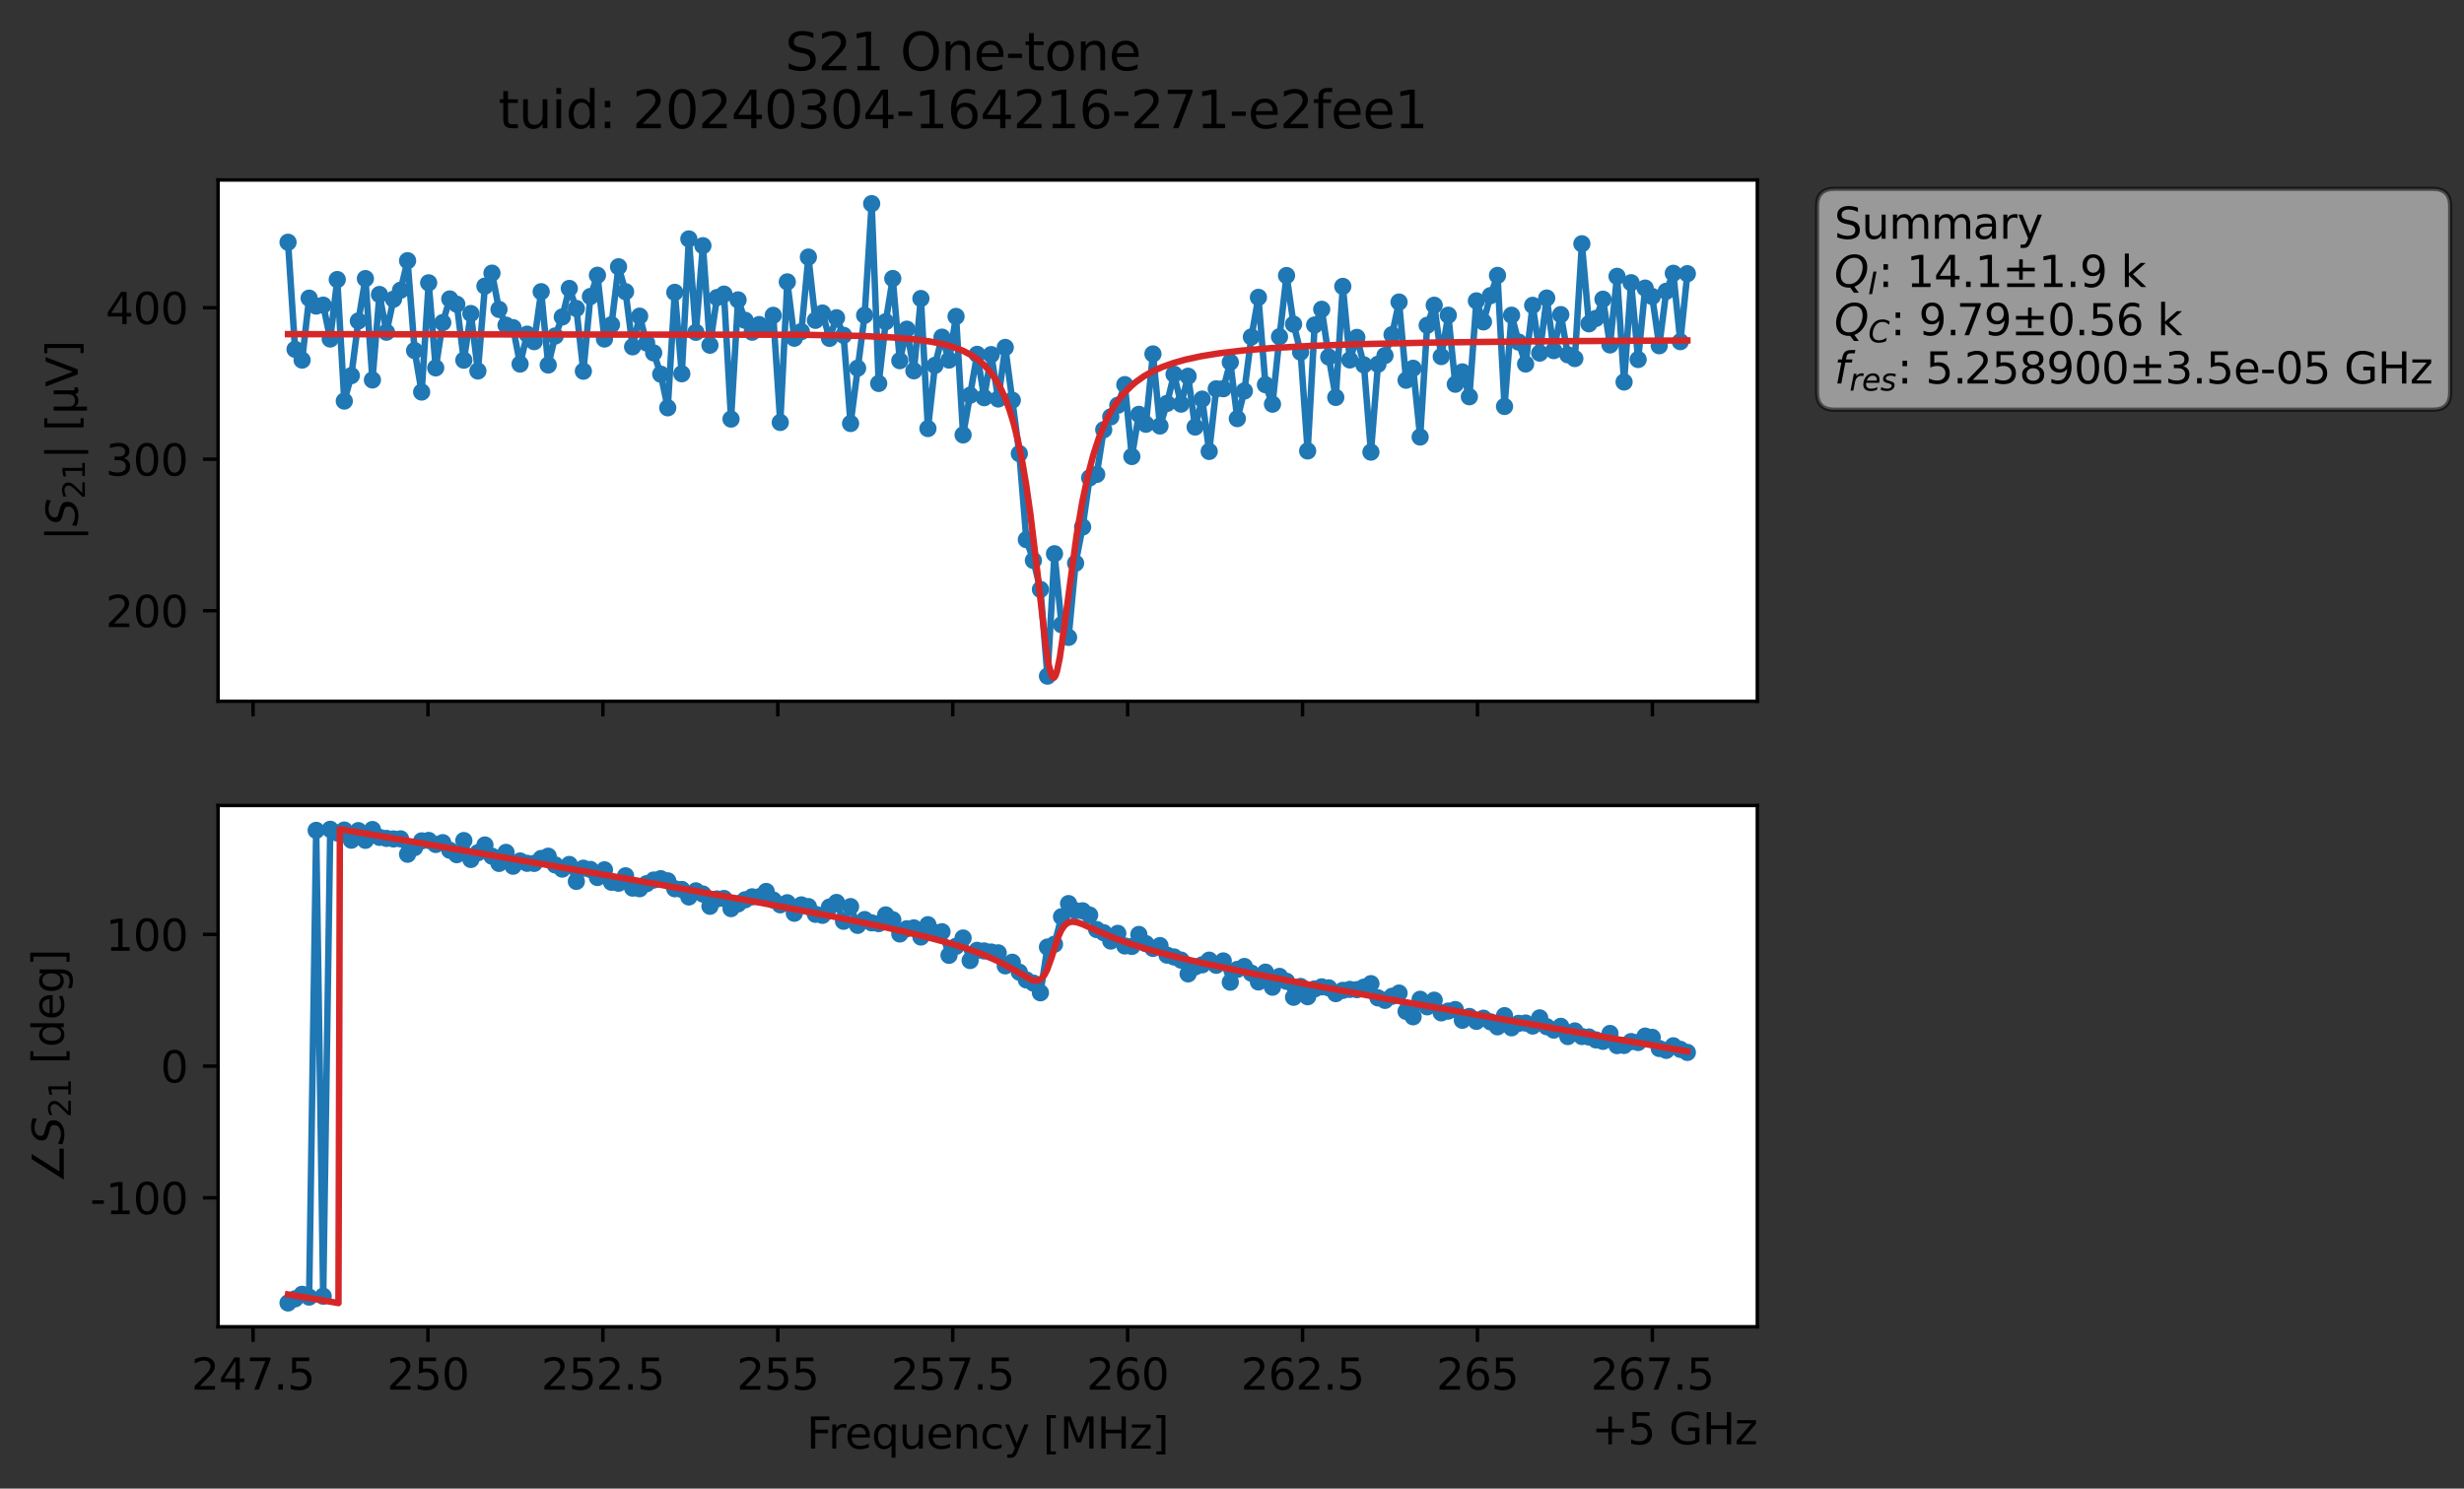 <?xml version="1.0" encoding="utf-8" standalone="no"?>
<!DOCTYPE svg PUBLIC "-//W3C//DTD SVG 1.1//EN"
  "http://www.w3.org/Graphics/SVG/1.1/DTD/svg11.dtd">
<svg xmlns:xlink="http://www.w3.org/1999/xlink" width="571.671pt" height="345.428pt" viewBox="0 0 571.671 345.428" xmlns="http://www.w3.org/2000/svg" version="1.1">
 <rect x="0" y="0" width="571.671" height="345.428" fill="#333333" stroke="none"/>
 <defs>
  <style type="text/css">*{stroke-linejoin: round; stroke-linecap: butt}</style>
 </defs>
 <g id="figure_1">
  <g id="patch_1">
   <path d="M 0 345.428 
L 571.671 345.428 
L 571.671 -0 
L 0 -0 
L 0 345.428 
z
" style="fill: none; opacity: 0"/>
  </g>
  <g id="axes_1">
   <g id="patch_2">
    <path d="M 50.595 162.72 
L 407.715 162.72 
L 407.715 41.76 
L 50.595 41.76 
z
" style="fill: #ffffff"/>
   </g>
   <g id="matplotlib.axis_1">
    <g id="xtick_1">
     <g id="line2d_1">
      <defs>
       <path id="mb00115bacb" d="M 0 0 
L 0 3.5 
" style="stroke: #000000; stroke-width: 0.8"/>
      </defs>
      <g>
       <use xlink:href="#mb00115bacb" x="58.712" y="162.72" style="stroke: #000000; stroke-width: 0.8"/>
      </g>
     </g>
    </g>
    <g id="xtick_2">
     <g id="line2d_2">
      <g>
       <use xlink:href="#mb00115bacb" x="99.293" y="162.72" style="stroke: #000000; stroke-width: 0.8"/>
      </g>
     </g>
    </g>
    <g id="xtick_3">
     <g id="line2d_3">
      <g>
       <use xlink:href="#mb00115bacb" x="139.875" y="162.72" style="stroke: #000000; stroke-width: 0.8"/>
      </g>
     </g>
    </g>
    <g id="xtick_4">
     <g id="line2d_4">
      <g>
       <use xlink:href="#mb00115bacb" x="180.457" y="162.72" style="stroke: #000000; stroke-width: 0.8"/>
      </g>
     </g>
    </g>
    <g id="xtick_5">
     <g id="line2d_5">
      <g>
       <use xlink:href="#mb00115bacb" x="221.039" y="162.72" style="stroke: #000000; stroke-width: 0.8"/>
      </g>
     </g>
    </g>
    <g id="xtick_6">
     <g id="line2d_6">
      <g>
       <use xlink:href="#mb00115bacb" x="261.621" y="162.72" style="stroke: #000000; stroke-width: 0.8"/>
      </g>
     </g>
    </g>
    <g id="xtick_7">
     <g id="line2d_7">
      <g>
       <use xlink:href="#mb00115bacb" x="302.203" y="162.72" style="stroke: #000000; stroke-width: 0.8"/>
      </g>
     </g>
    </g>
    <g id="xtick_8">
     <g id="line2d_8">
      <g>
       <use xlink:href="#mb00115bacb" x="342.784" y="162.72" style="stroke: #000000; stroke-width: 0.8"/>
      </g>
     </g>
    </g>
    <g id="xtick_9">
     <g id="line2d_9">
      <g>
       <use xlink:href="#mb00115bacb" x="383.366" y="162.72" style="stroke: #000000; stroke-width: 0.8"/>
      </g>
     </g>
    </g>
   </g>
   <g id="matplotlib.axis_2">
    <g id="ytick_1">
     <g id="line2d_10">
      <defs>
       <path id="med0f8fc780" d="M 0 0 
L -3.5 0 
" style="stroke: #000000; stroke-width: 0.8"/>
      </defs>
      <g>
       <use xlink:href="#med0f8fc780" x="50.595" y="141.715" style="stroke: #000000; stroke-width: 0.8"/>
      </g>
     </g>
     <g id="text_1">
      <!-- 200 -->
      <g transform="translate(24.508 145.514) scale(0.1 -0.1)">
       <defs>
        <path id="DejaVuSans-32" d="M 1228 531 
L 3431 531 
L 3431 0 
L 469 0 
L 469 531 
Q 828 903 1448 1529 
Q 2069 2156 2228 2338 
Q 2531 2678 2651 2914 
Q 2772 3150 2772 3378 
Q 2772 3750 2511 3984 
Q 2250 4219 1831 4219 
Q 1534 4219 1204 4116 
Q 875 4013 500 3803 
L 500 4441 
Q 881 4594 1212 4672 
Q 1544 4750 1819 4750 
Q 2544 4750 2975 4387 
Q 3406 4025 3406 3419 
Q 3406 3131 3298 2873 
Q 3191 2616 2906 2266 
Q 2828 2175 2409 1742 
Q 1991 1309 1228 531 
z
" transform="scale(0.016)"/>
        <path id="DejaVuSans-30" d="M 2034 4250 
Q 1547 4250 1301 3770 
Q 1056 3291 1056 2328 
Q 1056 1369 1301 889 
Q 1547 409 2034 409 
Q 2525 409 2770 889 
Q 3016 1369 3016 2328 
Q 3016 3291 2770 3770 
Q 2525 4250 2034 4250 
z
M 2034 4750 
Q 2819 4750 3233 4129 
Q 3647 3509 3647 2328 
Q 3647 1150 3233 529 
Q 2819 -91 2034 -91 
Q 1250 -91 836 529 
Q 422 1150 422 2328 
Q 422 3509 836 4129 
Q 1250 4750 2034 4750 
z
" transform="scale(0.016)"/>
       </defs>
       <use xlink:href="#DejaVuSans-32"/>
       <use xlink:href="#DejaVuSans-30" x="63.623"/>
       <use xlink:href="#DejaVuSans-30" x="127.246"/>
      </g>
     </g>
    </g>
    <g id="ytick_2">
     <g id="line2d_11">
      <g>
       <use xlink:href="#med0f8fc780" x="50.595" y="106.559" style="stroke: #000000; stroke-width: 0.8"/>
      </g>
     </g>
     <g id="text_2">
      <!-- 300 -->
      <g transform="translate(24.508 110.358) scale(0.1 -0.1)">
       <defs>
        <path id="DejaVuSans-33" d="M 2597 2516 
Q 3050 2419 3304 2112 
Q 3559 1806 3559 1356 
Q 3559 666 3084 287 
Q 2609 -91 1734 -91 
Q 1441 -91 1130 -33 
Q 819 25 488 141 
L 488 750 
Q 750 597 1062 519 
Q 1375 441 1716 441 
Q 2309 441 2620 675 
Q 2931 909 2931 1356 
Q 2931 1769 2642 2001 
Q 2353 2234 1838 2234 
L 1294 2234 
L 1294 2753 
L 1863 2753 
Q 2328 2753 2575 2939 
Q 2822 3125 2822 3475 
Q 2822 3834 2567 4026 
Q 2313 4219 1838 4219 
Q 1578 4219 1281 4162 
Q 984 4106 628 3988 
L 628 4550 
Q 988 4650 1302 4700 
Q 1616 4750 1894 4750 
Q 2613 4750 3031 4423 
Q 3450 4097 3450 3541 
Q 3450 3153 3228 2886 
Q 3006 2619 2597 2516 
z
" transform="scale(0.016)"/>
       </defs>
       <use xlink:href="#DejaVuSans-33"/>
       <use xlink:href="#DejaVuSans-30" x="63.623"/>
       <use xlink:href="#DejaVuSans-30" x="127.246"/>
      </g>
     </g>
    </g>
    <g id="ytick_3">
     <g id="line2d_12">
      <g>
       <use xlink:href="#med0f8fc780" x="50.595" y="71.403" style="stroke: #000000; stroke-width: 0.8"/>
      </g>
     </g>
     <g id="text_3">
      <!-- 400 -->
      <g transform="translate(24.508 75.202) scale(0.1 -0.1)">
       <defs>
        <path id="DejaVuSans-34" d="M 2419 4116 
L 825 1625 
L 2419 1625 
L 2419 4116 
z
M 2253 4666 
L 3047 4666 
L 3047 1625 
L 3713 1625 
L 3713 1100 
L 3047 1100 
L 3047 0 
L 2419 0 
L 2419 1100 
L 313 1100 
L 313 1709 
L 2253 4666 
z
" transform="scale(0.016)"/>
       </defs>
       <use xlink:href="#DejaVuSans-34"/>
       <use xlink:href="#DejaVuSans-30" x="63.623"/>
       <use xlink:href="#DejaVuSans-30" x="127.246"/>
      </g>
     </g>
    </g>
    <g id="text_4">
     <!-- $|S_{21}|$ [μV] -->
     <g transform="translate(18.108 125.49) rotate(-90) scale(0.1 -0.1)">
      <defs>
       <path id="DejaVuSans-7c" d="M 1344 4891 
L 1344 -1509 
L 813 -1509 
L 813 4891 
L 1344 4891 
z
" transform="scale(0.016)"/>
       <path id="DejaVuSans-Oblique-53" d="M 3859 4513 
L 3738 3897 
Q 3422 4066 3111 4152 
Q 2800 4238 2509 4238 
Q 1944 4238 1609 3991 
Q 1275 3744 1275 3334 
Q 1275 3109 1398 2989 
Q 1522 2869 2034 2731 
L 2413 2638 
Q 3053 2472 3303 2217 
Q 3553 1963 3553 1503 
Q 3553 797 2998 353 
Q 2444 -91 1538 -91 
Q 1166 -91 791 -17 
Q 416 56 38 206 
L 166 856 
Q 513 641 861 531 
Q 1209 422 1556 422 
Q 2147 422 2503 684 
Q 2859 947 2859 1369 
Q 2859 1650 2717 1795 
Q 2575 1941 2106 2059 
L 1728 2156 
Q 1081 2325 845 2545 
Q 609 2766 609 3163 
Q 609 3859 1145 4304 
Q 1681 4750 2541 4750 
Q 2875 4750 3203 4690 
Q 3531 4631 3859 4513 
z
" transform="scale(0.016)"/>
       <path id="DejaVuSans-31" d="M 794 531 
L 1825 531 
L 1825 4091 
L 703 3866 
L 703 4441 
L 1819 4666 
L 2450 4666 
L 2450 531 
L 3481 531 
L 3481 0 
L 794 0 
L 794 531 
z
" transform="scale(0.016)"/>
       <path id="DejaVuSans-20" transform="scale(0.016)"/>
       <path id="DejaVuSans-5b" d="M 550 4863 
L 1875 4863 
L 1875 4416 
L 1125 4416 
L 1125 -397 
L 1875 -397 
L 1875 -844 
L 550 -844 
L 550 4863 
z
" transform="scale(0.016)"/>
       <path id="DejaVuSans-3bc" d="M 544 -1331 
L 544 3500 
L 1119 3500 
L 1119 1325 
Q 1119 872 1334 640 
Q 1550 409 1972 409 
Q 2434 409 2667 671 
Q 2900 934 2900 1459 
L 2900 3500 
L 3475 3500 
L 3475 806 
Q 3475 619 3529 530 
Q 3584 441 3700 441 
Q 3728 441 3778 458 
Q 3828 475 3916 513 
L 3916 50 
Q 3788 -22 3673 -56 
Q 3559 -91 3450 -91 
Q 3234 -91 3106 31 
Q 2978 153 2931 403 
Q 2775 156 2548 32 
Q 2322 -91 2016 -91 
Q 1697 -91 1473 31 
Q 1250 153 1119 397 
L 1119 -1331 
L 544 -1331 
z
" transform="scale(0.016)"/>
       <path id="DejaVuSans-56" d="M 1831 0 
L 50 4666 
L 709 4666 
L 2188 738 
L 3669 4666 
L 4325 4666 
L 2547 0 
L 1831 0 
z
" transform="scale(0.016)"/>
       <path id="DejaVuSans-5d" d="M 1947 4863 
L 1947 -844 
L 622 -844 
L 622 -397 
L 1369 -397 
L 1369 4416 
L 622 4416 
L 622 4863 
L 1947 4863 
z
" transform="scale(0.016)"/>
      </defs>
      <use xlink:href="#DejaVuSans-7c" transform="translate(0 0.578)"/>
      <use xlink:href="#DejaVuSans-Oblique-53" transform="translate(33.691 0.578)"/>
      <use xlink:href="#DejaVuSans-32" transform="translate(97.168 -15.828) scale(0.7)"/>
      <use xlink:href="#DejaVuSans-31" transform="translate(141.704 -15.828) scale(0.7)"/>
      <use xlink:href="#DejaVuSans-7c" transform="translate(188.975 0.578)"/>
      <use xlink:href="#DejaVuSans-20" transform="translate(222.666 0.578)"/>
      <use xlink:href="#DejaVuSans-5b" transform="translate(254.453 0.578)"/>
      <use xlink:href="#DejaVuSans-3bc" transform="translate(293.467 0.578)"/>
      <use xlink:href="#DejaVuSans-56" transform="translate(357.09 0.578)"/>
      <use xlink:href="#DejaVuSans-5d" transform="translate(425.498 0.578)"/>
     </g>
    </g>
   </g>
   <g id="line2d_13">
    <path d="M 66.828 56.216 
L 68.459 81.059 
L 70.091 83.559 
L 71.722 69.185 
L 73.354 71.023 
L 74.985 70.808 
L 76.617 78.665 
L 78.248 64.87 
L 79.879 93.067 
L 81.511 87.162 
L 83.142 74.486 
L 84.774 64.646 
L 86.405 88.164 
L 88.037 68.341 
L 89.668 77.089 
L 91.299 69.43 
L 92.931 67.349 
L 94.562 60.493 
L 96.194 81.348 
L 97.825 90.97 
L 99.457 65.63 
L 101.088 85.365 
L 102.719 74.858 
L 104.351 69.376 
L 105.982 70.598 
L 107.614 83.579 
L 109.245 72.757 
L 110.877 86.086 
L 112.508 66.395 
L 114.14 63.383 
L 115.771 71.791 
L 117.402 75.454 
L 119.034 76.039 
L 120.665 84.476 
L 122.297 77.541 
L 123.928 79.279 
L 125.56 67.687 
L 127.191 84.7 
L 128.822 77.961 
L 130.454 73.548 
L 132.085 66.93 
L 133.717 71.585 
L 135.348 86.136 
L 136.98 68.799 
L 138.611 63.87 
L 140.242 78.668 
L 141.874 75.344 
L 143.505 61.908 
L 145.137 67.689 
L 146.768 80.478 
L 148.4 73.364 
L 150.031 79.597 
L 151.662 81.892 
L 153.294 86.826 
L 154.925 94.628 
L 156.557 67.837 
L 158.188 86.729 
L 159.82 55.445 
L 161.451 77.111 
L 163.082 57.014 
L 164.714 80.101 
L 166.345 69.049 
L 167.977 68.256 
L 169.608 97.246 
L 171.24 69.592 
L 172.871 74.33 
L 174.502 77.083 
L 176.134 75.316 
L 177.765 76.153 
L 179.397 73.17 
L 181.028 98.027 
L 182.66 65.411 
L 184.291 78.48 
L 185.922 76.949 
L 187.554 59.656 
L 189.185 74.329 
L 190.817 72.643 
L 192.448 78.514 
L 194.08 73.739 
L 195.711 77.812 
L 197.342 98.269 
L 200.605 73.159 
L 202.237 47.258 
L 203.868 88.979 
L 205.5 74.655 
L 207.131 64.629 
L 208.762 83.696 
L 210.394 76.386 
L 212.025 86.047 
L 213.657 69.272 
L 215.288 99.444 
L 216.92 84.789 
L 218.551 78.237 
L 220.182 83.551 
L 221.814 73.433 
L 223.445 100.918 
L 226.708 82.226 
L 228.34 92.28 
L 229.971 82.29 
L 231.602 92.581 
L 233.234 80.619 
L 236.497 105.263 
L 238.128 125.22 
L 239.76 130.055 
L 241.391 136.773 
L 243.022 156.891 
L 244.654 128.495 
L 246.285 144.967 
L 247.917 147.899 
L 249.548 130.692 
L 251.18 122.287 
L 252.811 110.882 
L 254.442 110.084 
L 256.074 99.722 
L 257.705 96.734 
L 259.337 94.041 
L 260.968 89.257 
L 262.6 105.932 
L 264.231 96.147 
L 265.862 98.447 
L 267.494 82.13 
L 269.125 98.851 
L 270.757 93.62 
L 272.388 86.84 
L 274.02 93.775 
L 275.651 87.306 
L 277.282 99.089 
L 278.914 92.619 
L 280.545 104.752 
L 282.177 90.22 
L 283.808 90.201 
L 285.44 84.052 
L 287.071 97.141 
L 288.703 90.725 
L 290.334 78.186 
L 291.965 69.001 
L 293.597 89.264 
L 295.228 93.785 
L 296.86 78.129 
L 298.491 63.938 
L 300.123 75.226 
L 301.754 81.714 
L 303.385 104.641 
L 305.017 75.417 
L 306.648 71.774 
L 308.28 82.836 
L 309.911 92.22 
L 311.543 66.458 
L 313.174 83.524 
L 314.805 78.295 
L 316.437 84.67 
L 318.068 104.91 
L 319.7 84.525 
L 321.331 82.495 
L 322.963 77.662 
L 324.594 70.089 
L 326.225 88.23 
L 327.857 85.459 
L 329.488 101.407 
L 331.12 75.487 
L 332.751 70.83 
L 334.383 82.738 
L 336.014 73.143 
L 337.645 89.157 
L 339.277 86.303 
L 340.908 92.066 
L 342.54 69.815 
L 344.171 74.689 
L 345.803 68.604 
L 347.434 63.906 
L 349.065 94.316 
L 350.697 73.143 
L 352.328 79.377 
L 353.96 84.467 
L 355.591 70.851 
L 357.223 81.938 
L 358.854 69.159 
L 360.485 81.357 
L 362.117 73.004 
L 363.748 82.327 
L 365.38 83.198 
L 367.011 56.568 
L 368.643 75.136 
L 370.274 73.887 
L 371.905 69.433 
L 373.537 80.039 
L 375.168 64.12 
L 376.8 88.641 
L 378.431 65.603 
L 380.063 83.42 
L 381.694 66.848 
L 383.325 68.801 
L 384.957 80.229 
L 386.588 67.592 
L 388.22 63.416 
L 389.851 79.278 
L 391.483 63.506 
L 391.483 63.506 
" clip-path="url(#pccbbb57632)" style="fill: none; stroke: #1f77b4; stroke-width: 1.5; stroke-linecap: square"/>
    <defs>
     <path id="mca8b527dcd" d="M 0 1.5 
C 0.398 1.5 0.779 1.342 1.061 1.061 
C 1.342 0.779 1.5 0.398 1.5 0 
C 1.5 -0.398 1.342 -0.779 1.061 -1.061 
C 0.779 -1.342 0.398 -1.5 0 -1.5 
C -0.398 -1.5 -0.779 -1.342 -1.061 -1.061 
C -1.342 -0.779 -1.5 -0.398 -1.5 0 
C -1.5 0.398 -1.342 0.779 -1.061 1.061 
C -0.779 1.342 -0.398 1.5 0 1.5 
z
" style="stroke: #1f77b4"/>
    </defs>
    <g clip-path="url(#pccbbb57632)">
     <use xlink:href="#mca8b527dcd" x="66.828" y="56.216" style="fill: #1f77b4; stroke: #1f77b4"/>
     <use xlink:href="#mca8b527dcd" x="68.459" y="81.059" style="fill: #1f77b4; stroke: #1f77b4"/>
     <use xlink:href="#mca8b527dcd" x="70.091" y="83.559" style="fill: #1f77b4; stroke: #1f77b4"/>
     <use xlink:href="#mca8b527dcd" x="71.722" y="69.185" style="fill: #1f77b4; stroke: #1f77b4"/>
     <use xlink:href="#mca8b527dcd" x="73.354" y="71.023" style="fill: #1f77b4; stroke: #1f77b4"/>
     <use xlink:href="#mca8b527dcd" x="74.985" y="70.808" style="fill: #1f77b4; stroke: #1f77b4"/>
     <use xlink:href="#mca8b527dcd" x="76.617" y="78.665" style="fill: #1f77b4; stroke: #1f77b4"/>
     <use xlink:href="#mca8b527dcd" x="78.248" y="64.87" style="fill: #1f77b4; stroke: #1f77b4"/>
     <use xlink:href="#mca8b527dcd" x="79.879" y="93.067" style="fill: #1f77b4; stroke: #1f77b4"/>
     <use xlink:href="#mca8b527dcd" x="81.511" y="87.162" style="fill: #1f77b4; stroke: #1f77b4"/>
     <use xlink:href="#mca8b527dcd" x="83.142" y="74.486" style="fill: #1f77b4; stroke: #1f77b4"/>
     <use xlink:href="#mca8b527dcd" x="84.774" y="64.646" style="fill: #1f77b4; stroke: #1f77b4"/>
     <use xlink:href="#mca8b527dcd" x="86.405" y="88.164" style="fill: #1f77b4; stroke: #1f77b4"/>
     <use xlink:href="#mca8b527dcd" x="88.037" y="68.341" style="fill: #1f77b4; stroke: #1f77b4"/>
     <use xlink:href="#mca8b527dcd" x="89.668" y="77.089" style="fill: #1f77b4; stroke: #1f77b4"/>
     <use xlink:href="#mca8b527dcd" x="91.299" y="69.43" style="fill: #1f77b4; stroke: #1f77b4"/>
     <use xlink:href="#mca8b527dcd" x="92.931" y="67.349" style="fill: #1f77b4; stroke: #1f77b4"/>
     <use xlink:href="#mca8b527dcd" x="94.562" y="60.493" style="fill: #1f77b4; stroke: #1f77b4"/>
     <use xlink:href="#mca8b527dcd" x="96.194" y="81.348" style="fill: #1f77b4; stroke: #1f77b4"/>
     <use xlink:href="#mca8b527dcd" x="97.825" y="90.97" style="fill: #1f77b4; stroke: #1f77b4"/>
     <use xlink:href="#mca8b527dcd" x="99.457" y="65.63" style="fill: #1f77b4; stroke: #1f77b4"/>
     <use xlink:href="#mca8b527dcd" x="101.088" y="85.365" style="fill: #1f77b4; stroke: #1f77b4"/>
     <use xlink:href="#mca8b527dcd" x="102.719" y="74.858" style="fill: #1f77b4; stroke: #1f77b4"/>
     <use xlink:href="#mca8b527dcd" x="104.351" y="69.376" style="fill: #1f77b4; stroke: #1f77b4"/>
     <use xlink:href="#mca8b527dcd" x="105.982" y="70.598" style="fill: #1f77b4; stroke: #1f77b4"/>
     <use xlink:href="#mca8b527dcd" x="107.614" y="83.579" style="fill: #1f77b4; stroke: #1f77b4"/>
     <use xlink:href="#mca8b527dcd" x="109.245" y="72.757" style="fill: #1f77b4; stroke: #1f77b4"/>
     <use xlink:href="#mca8b527dcd" x="110.877" y="86.086" style="fill: #1f77b4; stroke: #1f77b4"/>
     <use xlink:href="#mca8b527dcd" x="112.508" y="66.395" style="fill: #1f77b4; stroke: #1f77b4"/>
     <use xlink:href="#mca8b527dcd" x="114.14" y="63.383" style="fill: #1f77b4; stroke: #1f77b4"/>
     <use xlink:href="#mca8b527dcd" x="115.771" y="71.791" style="fill: #1f77b4; stroke: #1f77b4"/>
     <use xlink:href="#mca8b527dcd" x="117.402" y="75.454" style="fill: #1f77b4; stroke: #1f77b4"/>
     <use xlink:href="#mca8b527dcd" x="119.034" y="76.039" style="fill: #1f77b4; stroke: #1f77b4"/>
     <use xlink:href="#mca8b527dcd" x="120.665" y="84.476" style="fill: #1f77b4; stroke: #1f77b4"/>
     <use xlink:href="#mca8b527dcd" x="122.297" y="77.541" style="fill: #1f77b4; stroke: #1f77b4"/>
     <use xlink:href="#mca8b527dcd" x="123.928" y="79.279" style="fill: #1f77b4; stroke: #1f77b4"/>
     <use xlink:href="#mca8b527dcd" x="125.56" y="67.687" style="fill: #1f77b4; stroke: #1f77b4"/>
     <use xlink:href="#mca8b527dcd" x="127.191" y="84.7" style="fill: #1f77b4; stroke: #1f77b4"/>
     <use xlink:href="#mca8b527dcd" x="128.822" y="77.961" style="fill: #1f77b4; stroke: #1f77b4"/>
     <use xlink:href="#mca8b527dcd" x="130.454" y="73.548" style="fill: #1f77b4; stroke: #1f77b4"/>
     <use xlink:href="#mca8b527dcd" x="132.085" y="66.93" style="fill: #1f77b4; stroke: #1f77b4"/>
     <use xlink:href="#mca8b527dcd" x="133.717" y="71.585" style="fill: #1f77b4; stroke: #1f77b4"/>
     <use xlink:href="#mca8b527dcd" x="135.348" y="86.136" style="fill: #1f77b4; stroke: #1f77b4"/>
     <use xlink:href="#mca8b527dcd" x="136.98" y="68.799" style="fill: #1f77b4; stroke: #1f77b4"/>
     <use xlink:href="#mca8b527dcd" x="138.611" y="63.87" style="fill: #1f77b4; stroke: #1f77b4"/>
     <use xlink:href="#mca8b527dcd" x="140.242" y="78.668" style="fill: #1f77b4; stroke: #1f77b4"/>
     <use xlink:href="#mca8b527dcd" x="141.874" y="75.344" style="fill: #1f77b4; stroke: #1f77b4"/>
     <use xlink:href="#mca8b527dcd" x="143.505" y="61.908" style="fill: #1f77b4; stroke: #1f77b4"/>
     <use xlink:href="#mca8b527dcd" x="145.137" y="67.689" style="fill: #1f77b4; stroke: #1f77b4"/>
     <use xlink:href="#mca8b527dcd" x="146.768" y="80.478" style="fill: #1f77b4; stroke: #1f77b4"/>
     <use xlink:href="#mca8b527dcd" x="148.4" y="73.364" style="fill: #1f77b4; stroke: #1f77b4"/>
     <use xlink:href="#mca8b527dcd" x="150.031" y="79.597" style="fill: #1f77b4; stroke: #1f77b4"/>
     <use xlink:href="#mca8b527dcd" x="151.662" y="81.892" style="fill: #1f77b4; stroke: #1f77b4"/>
     <use xlink:href="#mca8b527dcd" x="153.294" y="86.826" style="fill: #1f77b4; stroke: #1f77b4"/>
     <use xlink:href="#mca8b527dcd" x="154.925" y="94.628" style="fill: #1f77b4; stroke: #1f77b4"/>
     <use xlink:href="#mca8b527dcd" x="156.557" y="67.837" style="fill: #1f77b4; stroke: #1f77b4"/>
     <use xlink:href="#mca8b527dcd" x="158.188" y="86.729" style="fill: #1f77b4; stroke: #1f77b4"/>
     <use xlink:href="#mca8b527dcd" x="159.82" y="55.445" style="fill: #1f77b4; stroke: #1f77b4"/>
     <use xlink:href="#mca8b527dcd" x="161.451" y="77.111" style="fill: #1f77b4; stroke: #1f77b4"/>
     <use xlink:href="#mca8b527dcd" x="163.082" y="57.014" style="fill: #1f77b4; stroke: #1f77b4"/>
     <use xlink:href="#mca8b527dcd" x="164.714" y="80.101" style="fill: #1f77b4; stroke: #1f77b4"/>
     <use xlink:href="#mca8b527dcd" x="166.345" y="69.049" style="fill: #1f77b4; stroke: #1f77b4"/>
     <use xlink:href="#mca8b527dcd" x="167.977" y="68.256" style="fill: #1f77b4; stroke: #1f77b4"/>
     <use xlink:href="#mca8b527dcd" x="169.608" y="97.246" style="fill: #1f77b4; stroke: #1f77b4"/>
     <use xlink:href="#mca8b527dcd" x="171.24" y="69.592" style="fill: #1f77b4; stroke: #1f77b4"/>
     <use xlink:href="#mca8b527dcd" x="172.871" y="74.33" style="fill: #1f77b4; stroke: #1f77b4"/>
     <use xlink:href="#mca8b527dcd" x="174.502" y="77.083" style="fill: #1f77b4; stroke: #1f77b4"/>
     <use xlink:href="#mca8b527dcd" x="176.134" y="75.316" style="fill: #1f77b4; stroke: #1f77b4"/>
     <use xlink:href="#mca8b527dcd" x="177.765" y="76.153" style="fill: #1f77b4; stroke: #1f77b4"/>
     <use xlink:href="#mca8b527dcd" x="179.397" y="73.17" style="fill: #1f77b4; stroke: #1f77b4"/>
     <use xlink:href="#mca8b527dcd" x="181.028" y="98.027" style="fill: #1f77b4; stroke: #1f77b4"/>
     <use xlink:href="#mca8b527dcd" x="182.66" y="65.411" style="fill: #1f77b4; stroke: #1f77b4"/>
     <use xlink:href="#mca8b527dcd" x="184.291" y="78.48" style="fill: #1f77b4; stroke: #1f77b4"/>
     <use xlink:href="#mca8b527dcd" x="185.922" y="76.949" style="fill: #1f77b4; stroke: #1f77b4"/>
     <use xlink:href="#mca8b527dcd" x="187.554" y="59.656" style="fill: #1f77b4; stroke: #1f77b4"/>
     <use xlink:href="#mca8b527dcd" x="189.185" y="74.329" style="fill: #1f77b4; stroke: #1f77b4"/>
     <use xlink:href="#mca8b527dcd" x="190.817" y="72.643" style="fill: #1f77b4; stroke: #1f77b4"/>
     <use xlink:href="#mca8b527dcd" x="192.448" y="78.514" style="fill: #1f77b4; stroke: #1f77b4"/>
     <use xlink:href="#mca8b527dcd" x="194.08" y="73.739" style="fill: #1f77b4; stroke: #1f77b4"/>
     <use xlink:href="#mca8b527dcd" x="195.711" y="77.812" style="fill: #1f77b4; stroke: #1f77b4"/>
     <use xlink:href="#mca8b527dcd" x="197.342" y="98.269" style="fill: #1f77b4; stroke: #1f77b4"/>
     <use xlink:href="#mca8b527dcd" x="198.974" y="85.431" style="fill: #1f77b4; stroke: #1f77b4"/>
     <use xlink:href="#mca8b527dcd" x="200.605" y="73.159" style="fill: #1f77b4; stroke: #1f77b4"/>
     <use xlink:href="#mca8b527dcd" x="202.237" y="47.258" style="fill: #1f77b4; stroke: #1f77b4"/>
     <use xlink:href="#mca8b527dcd" x="203.868" y="88.979" style="fill: #1f77b4; stroke: #1f77b4"/>
     <use xlink:href="#mca8b527dcd" x="205.5" y="74.655" style="fill: #1f77b4; stroke: #1f77b4"/>
     <use xlink:href="#mca8b527dcd" x="207.131" y="64.629" style="fill: #1f77b4; stroke: #1f77b4"/>
     <use xlink:href="#mca8b527dcd" x="208.762" y="83.696" style="fill: #1f77b4; stroke: #1f77b4"/>
     <use xlink:href="#mca8b527dcd" x="210.394" y="76.386" style="fill: #1f77b4; stroke: #1f77b4"/>
     <use xlink:href="#mca8b527dcd" x="212.025" y="86.047" style="fill: #1f77b4; stroke: #1f77b4"/>
     <use xlink:href="#mca8b527dcd" x="213.657" y="69.272" style="fill: #1f77b4; stroke: #1f77b4"/>
     <use xlink:href="#mca8b527dcd" x="215.288" y="99.444" style="fill: #1f77b4; stroke: #1f77b4"/>
     <use xlink:href="#mca8b527dcd" x="216.92" y="84.789" style="fill: #1f77b4; stroke: #1f77b4"/>
     <use xlink:href="#mca8b527dcd" x="218.551" y="78.237" style="fill: #1f77b4; stroke: #1f77b4"/>
     <use xlink:href="#mca8b527dcd" x="220.182" y="83.551" style="fill: #1f77b4; stroke: #1f77b4"/>
     <use xlink:href="#mca8b527dcd" x="221.814" y="73.433" style="fill: #1f77b4; stroke: #1f77b4"/>
     <use xlink:href="#mca8b527dcd" x="223.445" y="100.918" style="fill: #1f77b4; stroke: #1f77b4"/>
     <use xlink:href="#mca8b527dcd" x="225.077" y="91.705" style="fill: #1f77b4; stroke: #1f77b4"/>
     <use xlink:href="#mca8b527dcd" x="226.708" y="82.226" style="fill: #1f77b4; stroke: #1f77b4"/>
     <use xlink:href="#mca8b527dcd" x="228.34" y="92.28" style="fill: #1f77b4; stroke: #1f77b4"/>
     <use xlink:href="#mca8b527dcd" x="229.971" y="82.29" style="fill: #1f77b4; stroke: #1f77b4"/>
     <use xlink:href="#mca8b527dcd" x="231.602" y="92.581" style="fill: #1f77b4; stroke: #1f77b4"/>
     <use xlink:href="#mca8b527dcd" x="233.234" y="80.619" style="fill: #1f77b4; stroke: #1f77b4"/>
     <use xlink:href="#mca8b527dcd" x="234.865" y="92.869" style="fill: #1f77b4; stroke: #1f77b4"/>
     <use xlink:href="#mca8b527dcd" x="236.497" y="105.263" style="fill: #1f77b4; stroke: #1f77b4"/>
     <use xlink:href="#mca8b527dcd" x="238.128" y="125.22" style="fill: #1f77b4; stroke: #1f77b4"/>
     <use xlink:href="#mca8b527dcd" x="239.76" y="130.055" style="fill: #1f77b4; stroke: #1f77b4"/>
     <use xlink:href="#mca8b527dcd" x="241.391" y="136.773" style="fill: #1f77b4; stroke: #1f77b4"/>
     <use xlink:href="#mca8b527dcd" x="243.022" y="156.891" style="fill: #1f77b4; stroke: #1f77b4"/>
     <use xlink:href="#mca8b527dcd" x="244.654" y="128.495" style="fill: #1f77b4; stroke: #1f77b4"/>
     <use xlink:href="#mca8b527dcd" x="246.285" y="144.967" style="fill: #1f77b4; stroke: #1f77b4"/>
     <use xlink:href="#mca8b527dcd" x="247.917" y="147.899" style="fill: #1f77b4; stroke: #1f77b4"/>
     <use xlink:href="#mca8b527dcd" x="249.548" y="130.692" style="fill: #1f77b4; stroke: #1f77b4"/>
     <use xlink:href="#mca8b527dcd" x="251.18" y="122.287" style="fill: #1f77b4; stroke: #1f77b4"/>
     <use xlink:href="#mca8b527dcd" x="252.811" y="110.882" style="fill: #1f77b4; stroke: #1f77b4"/>
     <use xlink:href="#mca8b527dcd" x="254.442" y="110.084" style="fill: #1f77b4; stroke: #1f77b4"/>
     <use xlink:href="#mca8b527dcd" x="256.074" y="99.722" style="fill: #1f77b4; stroke: #1f77b4"/>
     <use xlink:href="#mca8b527dcd" x="257.705" y="96.734" style="fill: #1f77b4; stroke: #1f77b4"/>
     <use xlink:href="#mca8b527dcd" x="259.337" y="94.041" style="fill: #1f77b4; stroke: #1f77b4"/>
     <use xlink:href="#mca8b527dcd" x="260.968" y="89.257" style="fill: #1f77b4; stroke: #1f77b4"/>
     <use xlink:href="#mca8b527dcd" x="262.6" y="105.932" style="fill: #1f77b4; stroke: #1f77b4"/>
     <use xlink:href="#mca8b527dcd" x="264.231" y="96.147" style="fill: #1f77b4; stroke: #1f77b4"/>
     <use xlink:href="#mca8b527dcd" x="265.862" y="98.447" style="fill: #1f77b4; stroke: #1f77b4"/>
     <use xlink:href="#mca8b527dcd" x="267.494" y="82.13" style="fill: #1f77b4; stroke: #1f77b4"/>
     <use xlink:href="#mca8b527dcd" x="269.125" y="98.851" style="fill: #1f77b4; stroke: #1f77b4"/>
     <use xlink:href="#mca8b527dcd" x="270.757" y="93.62" style="fill: #1f77b4; stroke: #1f77b4"/>
     <use xlink:href="#mca8b527dcd" x="272.388" y="86.84" style="fill: #1f77b4; stroke: #1f77b4"/>
     <use xlink:href="#mca8b527dcd" x="274.02" y="93.775" style="fill: #1f77b4; stroke: #1f77b4"/>
     <use xlink:href="#mca8b527dcd" x="275.651" y="87.306" style="fill: #1f77b4; stroke: #1f77b4"/>
     <use xlink:href="#mca8b527dcd" x="277.282" y="99.089" style="fill: #1f77b4; stroke: #1f77b4"/>
     <use xlink:href="#mca8b527dcd" x="278.914" y="92.619" style="fill: #1f77b4; stroke: #1f77b4"/>
     <use xlink:href="#mca8b527dcd" x="280.545" y="104.752" style="fill: #1f77b4; stroke: #1f77b4"/>
     <use xlink:href="#mca8b527dcd" x="282.177" y="90.22" style="fill: #1f77b4; stroke: #1f77b4"/>
     <use xlink:href="#mca8b527dcd" x="283.808" y="90.201" style="fill: #1f77b4; stroke: #1f77b4"/>
     <use xlink:href="#mca8b527dcd" x="285.44" y="84.052" style="fill: #1f77b4; stroke: #1f77b4"/>
     <use xlink:href="#mca8b527dcd" x="287.071" y="97.141" style="fill: #1f77b4; stroke: #1f77b4"/>
     <use xlink:href="#mca8b527dcd" x="288.703" y="90.725" style="fill: #1f77b4; stroke: #1f77b4"/>
     <use xlink:href="#mca8b527dcd" x="290.334" y="78.186" style="fill: #1f77b4; stroke: #1f77b4"/>
     <use xlink:href="#mca8b527dcd" x="291.965" y="69.001" style="fill: #1f77b4; stroke: #1f77b4"/>
     <use xlink:href="#mca8b527dcd" x="293.597" y="89.264" style="fill: #1f77b4; stroke: #1f77b4"/>
     <use xlink:href="#mca8b527dcd" x="295.228" y="93.785" style="fill: #1f77b4; stroke: #1f77b4"/>
     <use xlink:href="#mca8b527dcd" x="296.86" y="78.129" style="fill: #1f77b4; stroke: #1f77b4"/>
     <use xlink:href="#mca8b527dcd" x="298.491" y="63.938" style="fill: #1f77b4; stroke: #1f77b4"/>
     <use xlink:href="#mca8b527dcd" x="300.123" y="75.226" style="fill: #1f77b4; stroke: #1f77b4"/>
     <use xlink:href="#mca8b527dcd" x="301.754" y="81.714" style="fill: #1f77b4; stroke: #1f77b4"/>
     <use xlink:href="#mca8b527dcd" x="303.385" y="104.641" style="fill: #1f77b4; stroke: #1f77b4"/>
     <use xlink:href="#mca8b527dcd" x="305.017" y="75.417" style="fill: #1f77b4; stroke: #1f77b4"/>
     <use xlink:href="#mca8b527dcd" x="306.648" y="71.774" style="fill: #1f77b4; stroke: #1f77b4"/>
     <use xlink:href="#mca8b527dcd" x="308.28" y="82.836" style="fill: #1f77b4; stroke: #1f77b4"/>
     <use xlink:href="#mca8b527dcd" x="309.911" y="92.22" style="fill: #1f77b4; stroke: #1f77b4"/>
     <use xlink:href="#mca8b527dcd" x="311.543" y="66.458" style="fill: #1f77b4; stroke: #1f77b4"/>
     <use xlink:href="#mca8b527dcd" x="313.174" y="83.524" style="fill: #1f77b4; stroke: #1f77b4"/>
     <use xlink:href="#mca8b527dcd" x="314.805" y="78.295" style="fill: #1f77b4; stroke: #1f77b4"/>
     <use xlink:href="#mca8b527dcd" x="316.437" y="84.67" style="fill: #1f77b4; stroke: #1f77b4"/>
     <use xlink:href="#mca8b527dcd" x="318.068" y="104.91" style="fill: #1f77b4; stroke: #1f77b4"/>
     <use xlink:href="#mca8b527dcd" x="319.7" y="84.525" style="fill: #1f77b4; stroke: #1f77b4"/>
     <use xlink:href="#mca8b527dcd" x="321.331" y="82.495" style="fill: #1f77b4; stroke: #1f77b4"/>
     <use xlink:href="#mca8b527dcd" x="322.963" y="77.662" style="fill: #1f77b4; stroke: #1f77b4"/>
     <use xlink:href="#mca8b527dcd" x="324.594" y="70.089" style="fill: #1f77b4; stroke: #1f77b4"/>
     <use xlink:href="#mca8b527dcd" x="326.225" y="88.23" style="fill: #1f77b4; stroke: #1f77b4"/>
     <use xlink:href="#mca8b527dcd" x="327.857" y="85.459" style="fill: #1f77b4; stroke: #1f77b4"/>
     <use xlink:href="#mca8b527dcd" x="329.488" y="101.407" style="fill: #1f77b4; stroke: #1f77b4"/>
     <use xlink:href="#mca8b527dcd" x="331.12" y="75.487" style="fill: #1f77b4; stroke: #1f77b4"/>
     <use xlink:href="#mca8b527dcd" x="332.751" y="70.83" style="fill: #1f77b4; stroke: #1f77b4"/>
     <use xlink:href="#mca8b527dcd" x="334.383" y="82.738" style="fill: #1f77b4; stroke: #1f77b4"/>
     <use xlink:href="#mca8b527dcd" x="336.014" y="73.143" style="fill: #1f77b4; stroke: #1f77b4"/>
     <use xlink:href="#mca8b527dcd" x="337.645" y="89.157" style="fill: #1f77b4; stroke: #1f77b4"/>
     <use xlink:href="#mca8b527dcd" x="339.277" y="86.303" style="fill: #1f77b4; stroke: #1f77b4"/>
     <use xlink:href="#mca8b527dcd" x="340.908" y="92.066" style="fill: #1f77b4; stroke: #1f77b4"/>
     <use xlink:href="#mca8b527dcd" x="342.54" y="69.815" style="fill: #1f77b4; stroke: #1f77b4"/>
     <use xlink:href="#mca8b527dcd" x="344.171" y="74.689" style="fill: #1f77b4; stroke: #1f77b4"/>
     <use xlink:href="#mca8b527dcd" x="345.803" y="68.604" style="fill: #1f77b4; stroke: #1f77b4"/>
     <use xlink:href="#mca8b527dcd" x="347.434" y="63.906" style="fill: #1f77b4; stroke: #1f77b4"/>
     <use xlink:href="#mca8b527dcd" x="349.065" y="94.316" style="fill: #1f77b4; stroke: #1f77b4"/>
     <use xlink:href="#mca8b527dcd" x="350.697" y="73.143" style="fill: #1f77b4; stroke: #1f77b4"/>
     <use xlink:href="#mca8b527dcd" x="352.328" y="79.377" style="fill: #1f77b4; stroke: #1f77b4"/>
     <use xlink:href="#mca8b527dcd" x="353.96" y="84.467" style="fill: #1f77b4; stroke: #1f77b4"/>
     <use xlink:href="#mca8b527dcd" x="355.591" y="70.851" style="fill: #1f77b4; stroke: #1f77b4"/>
     <use xlink:href="#mca8b527dcd" x="357.223" y="81.938" style="fill: #1f77b4; stroke: #1f77b4"/>
     <use xlink:href="#mca8b527dcd" x="358.854" y="69.159" style="fill: #1f77b4; stroke: #1f77b4"/>
     <use xlink:href="#mca8b527dcd" x="360.485" y="81.357" style="fill: #1f77b4; stroke: #1f77b4"/>
     <use xlink:href="#mca8b527dcd" x="362.117" y="73.004" style="fill: #1f77b4; stroke: #1f77b4"/>
     <use xlink:href="#mca8b527dcd" x="363.748" y="82.327" style="fill: #1f77b4; stroke: #1f77b4"/>
     <use xlink:href="#mca8b527dcd" x="365.38" y="83.198" style="fill: #1f77b4; stroke: #1f77b4"/>
     <use xlink:href="#mca8b527dcd" x="367.011" y="56.568" style="fill: #1f77b4; stroke: #1f77b4"/>
     <use xlink:href="#mca8b527dcd" x="368.643" y="75.136" style="fill: #1f77b4; stroke: #1f77b4"/>
     <use xlink:href="#mca8b527dcd" x="370.274" y="73.887" style="fill: #1f77b4; stroke: #1f77b4"/>
     <use xlink:href="#mca8b527dcd" x="371.905" y="69.433" style="fill: #1f77b4; stroke: #1f77b4"/>
     <use xlink:href="#mca8b527dcd" x="373.537" y="80.039" style="fill: #1f77b4; stroke: #1f77b4"/>
     <use xlink:href="#mca8b527dcd" x="375.168" y="64.12" style="fill: #1f77b4; stroke: #1f77b4"/>
     <use xlink:href="#mca8b527dcd" x="376.8" y="88.641" style="fill: #1f77b4; stroke: #1f77b4"/>
     <use xlink:href="#mca8b527dcd" x="378.431" y="65.603" style="fill: #1f77b4; stroke: #1f77b4"/>
     <use xlink:href="#mca8b527dcd" x="380.063" y="83.42" style="fill: #1f77b4; stroke: #1f77b4"/>
     <use xlink:href="#mca8b527dcd" x="381.694" y="66.848" style="fill: #1f77b4; stroke: #1f77b4"/>
     <use xlink:href="#mca8b527dcd" x="383.325" y="68.801" style="fill: #1f77b4; stroke: #1f77b4"/>
     <use xlink:href="#mca8b527dcd" x="384.957" y="80.229" style="fill: #1f77b4; stroke: #1f77b4"/>
     <use xlink:href="#mca8b527dcd" x="386.588" y="67.592" style="fill: #1f77b4; stroke: #1f77b4"/>
     <use xlink:href="#mca8b527dcd" x="388.22" y="63.416" style="fill: #1f77b4; stroke: #1f77b4"/>
     <use xlink:href="#mca8b527dcd" x="389.851" y="79.278" style="fill: #1f77b4; stroke: #1f77b4"/>
     <use xlink:href="#mca8b527dcd" x="391.483" y="63.506" style="fill: #1f77b4; stroke: #1f77b4"/>
    </g>
   </g>
   <g id="line2d_14">
    <path d="M 66.828 77.538 
L 186.421 77.684 
L 199.42 77.943 
L 206.894 78.292 
L 212.094 78.737 
L 215.994 79.277 
L 218.918 79.88 
L 221.518 80.639 
L 223.468 81.415 
L 225.418 82.444 
L 227.043 83.574 
L 228.343 84.72 
L 229.643 86.152 
L 230.943 87.959 
L 232.243 90.263 
L 233.218 92.414 
L 234.192 95.025 
L 235.167 98.207 
L 236.142 102.091 
L 237.117 106.821 
L 238.092 112.543 
L 239.067 119.359 
L 240.367 130.087 
L 242.642 150 
L 243.292 154.173 
L 243.942 156.702 
L 244.267 157.222 
L 244.592 157.218 
L 244.917 156.703 
L 245.242 155.714 
L 245.892 152.545 
L 246.867 145.849 
L 249.792 124.166 
L 251.091 116.541 
L 252.391 110.374 
L 253.691 105.442 
L 254.991 101.498 
L 256.291 98.327 
L 257.591 95.756 
L 258.891 93.653 
L 260.191 91.915 
L 261.816 90.14 
L 263.441 88.705 
L 265.391 87.32 
L 267.34 86.211 
L 269.615 85.175 
L 272.215 84.242 
L 275.14 83.421 
L 278.715 82.651 
L 282.939 81.968 
L 288.139 81.351 
L 294.964 80.779 
L 303.738 80.283 
L 315.437 79.856 
L 332.011 79.493 
L 356.385 79.203 
L 391.483 79.003 
L 391.483 79.003 
" clip-path="url(#pccbbb57632)" style="fill: none; stroke: #d62728; stroke-width: 1.5; stroke-linecap: square"/>
   </g>
   <g id="patch_3">
    <path d="M 50.595 162.72 
L 50.595 41.76 
" style="fill: none; stroke: #000000; stroke-width: 0.8; stroke-linejoin: miter; stroke-linecap: square"/>
   </g>
   <g id="patch_4">
    <path d="M 407.715 162.72 
L 407.715 41.76 
" style="fill: none; stroke: #000000; stroke-width: 0.8; stroke-linejoin: miter; stroke-linecap: square"/>
   </g>
   <g id="patch_5">
    <path d="M 50.595 162.72 
L 407.715 162.72 
" style="fill: none; stroke: #000000; stroke-width: 0.8; stroke-linejoin: miter; stroke-linecap: square"/>
   </g>
   <g id="patch_6">
    <path d="M 50.595 41.76 
L 407.715 41.76 
" style="fill: none; stroke: #000000; stroke-width: 0.8; stroke-linejoin: miter; stroke-linecap: square"/>
   </g>
   <g id="text_5">
    <g id="patch_7">
     <path d="M 425.571 95.08 
L 564.471 95.08 
Q 568.471 95.08 568.471 91.08 
L 568.471 47.808 
Q 568.471 43.808 564.471 43.808 
L 425.571 43.808 
Q 421.571 43.808 421.571 47.808 
L 421.571 91.08 
Q 421.571 95.08 425.571 95.08 
z
" style="fill: #ffffff; opacity: 0.5; stroke: #000000; stroke-linejoin: miter"/>
    </g>
    <!-- Summary -->
    <g transform="translate(425.571 55.406) scale(0.1 -0.1)">
     <defs>
      <path id="DejaVuSans-53" d="M 3425 4513 
L 3425 3897 
Q 3066 4069 2747 4153 
Q 2428 4238 2131 4238 
Q 1616 4238 1336 4038 
Q 1056 3838 1056 3469 
Q 1056 3159 1242 3001 
Q 1428 2844 1947 2747 
L 2328 2669 
Q 3034 2534 3370 2195 
Q 3706 1856 3706 1288 
Q 3706 609 3251 259 
Q 2797 -91 1919 -91 
Q 1588 -91 1214 -16 
Q 841 59 441 206 
L 441 856 
Q 825 641 1194 531 
Q 1563 422 1919 422 
Q 2459 422 2753 634 
Q 3047 847 3047 1241 
Q 3047 1584 2836 1778 
Q 2625 1972 2144 2069 
L 1759 2144 
Q 1053 2284 737 2584 
Q 422 2884 422 3419 
Q 422 4038 858 4394 
Q 1294 4750 2059 4750 
Q 2388 4750 2728 4690 
Q 3069 4631 3425 4513 
z
" transform="scale(0.016)"/>
      <path id="DejaVuSans-75" d="M 544 1381 
L 544 3500 
L 1119 3500 
L 1119 1403 
Q 1119 906 1312 657 
Q 1506 409 1894 409 
Q 2359 409 2629 706 
Q 2900 1003 2900 1516 
L 2900 3500 
L 3475 3500 
L 3475 0 
L 2900 0 
L 2900 538 
Q 2691 219 2414 64 
Q 2138 -91 1772 -91 
Q 1169 -91 856 284 
Q 544 659 544 1381 
z
M 1991 3584 
L 1991 3584 
z
" transform="scale(0.016)"/>
      <path id="DejaVuSans-6d" d="M 3328 2828 
Q 3544 3216 3844 3400 
Q 4144 3584 4550 3584 
Q 5097 3584 5394 3201 
Q 5691 2819 5691 2113 
L 5691 0 
L 5113 0 
L 5113 2094 
Q 5113 2597 4934 2840 
Q 4756 3084 4391 3084 
Q 3944 3084 3684 2787 
Q 3425 2491 3425 1978 
L 3425 0 
L 2847 0 
L 2847 2094 
Q 2847 2600 2669 2842 
Q 2491 3084 2119 3084 
Q 1678 3084 1418 2786 
Q 1159 2488 1159 1978 
L 1159 0 
L 581 0 
L 581 3500 
L 1159 3500 
L 1159 2956 
Q 1356 3278 1631 3431 
Q 1906 3584 2284 3584 
Q 2666 3584 2933 3390 
Q 3200 3197 3328 2828 
z
" transform="scale(0.016)"/>
      <path id="DejaVuSans-61" d="M 2194 1759 
Q 1497 1759 1228 1600 
Q 959 1441 959 1056 
Q 959 750 1161 570 
Q 1363 391 1709 391 
Q 2188 391 2477 730 
Q 2766 1069 2766 1631 
L 2766 1759 
L 2194 1759 
z
M 3341 1997 
L 3341 0 
L 2766 0 
L 2766 531 
Q 2569 213 2275 61 
Q 1981 -91 1556 -91 
Q 1019 -91 701 211 
Q 384 513 384 1019 
Q 384 1609 779 1909 
Q 1175 2209 1959 2209 
L 2766 2209 
L 2766 2266 
Q 2766 2663 2505 2880 
Q 2244 3097 1772 3097 
Q 1472 3097 1187 3025 
Q 903 2953 641 2809 
L 641 3341 
Q 956 3463 1253 3523 
Q 1550 3584 1831 3584 
Q 2591 3584 2966 3190 
Q 3341 2797 3341 1997 
z
" transform="scale(0.016)"/>
      <path id="DejaVuSans-72" d="M 2631 2963 
Q 2534 3019 2420 3045 
Q 2306 3072 2169 3072 
Q 1681 3072 1420 2755 
Q 1159 2438 1159 1844 
L 1159 0 
L 581 0 
L 581 3500 
L 1159 3500 
L 1159 2956 
Q 1341 3275 1631 3429 
Q 1922 3584 2338 3584 
Q 2397 3584 2469 3576 
Q 2541 3569 2628 3553 
L 2631 2963 
z
" transform="scale(0.016)"/>
      <path id="DejaVuSans-79" d="M 2059 -325 
Q 1816 -950 1584 -1140 
Q 1353 -1331 966 -1331 
L 506 -1331 
L 506 -850 
L 844 -850 
Q 1081 -850 1212 -737 
Q 1344 -625 1503 -206 
L 1606 56 
L 191 3500 
L 800 3500 
L 1894 763 
L 2988 3500 
L 3597 3500 
L 2059 -325 
z
" transform="scale(0.016)"/>
     </defs>
     <use xlink:href="#DejaVuSans-53"/>
     <use xlink:href="#DejaVuSans-75" x="63.477"/>
     <use xlink:href="#DejaVuSans-6d" x="126.855"/>
     <use xlink:href="#DejaVuSans-6d" x="224.268"/>
     <use xlink:href="#DejaVuSans-61" x="321.68"/>
     <use xlink:href="#DejaVuSans-72" x="382.959"/>
     <use xlink:href="#DejaVuSans-79" x="424.072"/>
    </g>
    <!-- $Q_I$: 14.1$\pm$1.9 k -->
    <g transform="translate(425.571 66.604) scale(0.1 -0.1)">
     <defs>
      <path id="DejaVuSans-Oblique-51" d="M 2309 -84 
Q 2275 -88 2237 -89 
Q 2200 -91 2125 -91 
Q 1250 -91 756 411 
Q 263 913 263 1797 
Q 263 2319 452 2844 
Q 641 3369 978 3788 
Q 1369 4269 1858 4509 
Q 2347 4750 2938 4750 
Q 3794 4750 4287 4245 
Q 4781 3741 4781 2869 
Q 4781 1928 4265 1147 
Q 3750 366 2919 44 
L 3553 -825 
L 2847 -825 
L 2309 -84 
z
M 2919 4238 
Q 2400 4238 2003 3986 
Q 1606 3734 1313 3219 
Q 1125 2891 1026 2522 
Q 928 2153 928 1778 
Q 928 1128 1239 775 
Q 1550 422 2119 422 
Q 2631 422 3032 676 
Q 3434 931 3719 1434 
Q 3909 1772 4009 2142 
Q 4109 2513 4109 2881 
Q 4109 3528 3796 3883 
Q 3484 4238 2919 4238 
z
" transform="scale(0.016)"/>
      <path id="DejaVuSans-Oblique-49" d="M 1081 4666 
L 1716 4666 
L 806 0 
L 172 0 
L 1081 4666 
z
" transform="scale(0.016)"/>
      <path id="DejaVuSans-3a" d="M 750 794 
L 1409 794 
L 1409 0 
L 750 0 
L 750 794 
z
M 750 3309 
L 1409 3309 
L 1409 2516 
L 750 2516 
L 750 3309 
z
" transform="scale(0.016)"/>
      <path id="DejaVuSans-2e" d="M 684 794 
L 1344 794 
L 1344 0 
L 684 0 
L 684 794 
z
" transform="scale(0.016)"/>
      <path id="DejaVuSans-b1" d="M 2944 4013 
L 2944 2803 
L 4684 2803 
L 4684 2272 
L 2944 2272 
L 2944 1063 
L 2419 1063 
L 2419 2272 
L 678 2272 
L 678 2803 
L 2419 2803 
L 2419 4013 
L 2944 4013 
z
M 678 531 
L 4684 531 
L 4684 0 
L 678 0 
L 678 531 
z
" transform="scale(0.016)"/>
      <path id="DejaVuSans-39" d="M 703 97 
L 703 672 
Q 941 559 1184 500 
Q 1428 441 1663 441 
Q 2288 441 2617 861 
Q 2947 1281 2994 2138 
Q 2813 1869 2534 1725 
Q 2256 1581 1919 1581 
Q 1219 1581 811 2004 
Q 403 2428 403 3163 
Q 403 3881 828 4315 
Q 1253 4750 1959 4750 
Q 2769 4750 3195 4129 
Q 3622 3509 3622 2328 
Q 3622 1225 3098 567 
Q 2575 -91 1691 -91 
Q 1453 -91 1209 -44 
Q 966 3 703 97 
z
M 1959 2075 
Q 2384 2075 2632 2365 
Q 2881 2656 2881 3163 
Q 2881 3666 2632 3958 
Q 2384 4250 1959 4250 
Q 1534 4250 1286 3958 
Q 1038 3666 1038 3163 
Q 1038 2656 1286 2365 
Q 1534 2075 1959 2075 
z
" transform="scale(0.016)"/>
      <path id="DejaVuSans-6b" d="M 581 4863 
L 1159 4863 
L 1159 1991 
L 2875 3500 
L 3609 3500 
L 1753 1863 
L 3688 0 
L 2938 0 
L 1159 1709 
L 1159 0 
L 581 0 
L 581 4863 
z
" transform="scale(0.016)"/>
     </defs>
     <use xlink:href="#DejaVuSans-Oblique-51" transform="translate(0 0.016)"/>
     <use xlink:href="#DejaVuSans-Oblique-49" transform="translate(78.711 -16.391) scale(0.7)"/>
     <use xlink:href="#DejaVuSans-3a" transform="translate(102.09 0.016)"/>
     <use xlink:href="#DejaVuSans-20" transform="translate(135.781 0.016)"/>
     <use xlink:href="#DejaVuSans-31" transform="translate(167.568 0.016)"/>
     <use xlink:href="#DejaVuSans-34" transform="translate(231.191 0.016)"/>
     <use xlink:href="#DejaVuSans-2e" transform="translate(294.814 0.016)"/>
     <use xlink:href="#DejaVuSans-31" transform="translate(326.602 0.016)"/>
     <use xlink:href="#DejaVuSans-b1" transform="translate(390.225 0.016)"/>
     <use xlink:href="#DejaVuSans-31" transform="translate(474.014 0.016)"/>
     <use xlink:href="#DejaVuSans-2e" transform="translate(537.637 0.016)"/>
     <use xlink:href="#DejaVuSans-39" transform="translate(569.424 0.016)"/>
     <use xlink:href="#DejaVuSans-20" transform="translate(633.047 0.016)"/>
     <use xlink:href="#DejaVuSans-6b" transform="translate(664.834 0.016)"/>
    </g>
    <!-- $Q_C$: 9.79$\pm$0.56 k -->
    <g transform="translate(425.571 77.802) scale(0.1 -0.1)">
     <defs>
      <path id="DejaVuSans-Oblique-43" d="M 4447 4306 
L 4319 3641 
Q 4019 3944 3683 4091 
Q 3347 4238 2956 4238 
Q 2422 4238 2017 3981 
Q 1613 3725 1319 3200 
Q 1131 2863 1032 2486 
Q 934 2109 934 1728 
Q 934 1091 1264 756 
Q 1594 422 2222 422 
Q 2656 422 3056 561 
Q 3456 700 3834 978 
L 3688 231 
Q 3316 72 2936 -9 
Q 2556 -91 2175 -91 
Q 1278 -91 773 396 
Q 269 884 269 1753 
Q 269 2309 461 2846 
Q 653 3384 1013 3828 
Q 1394 4300 1883 4525 
Q 2372 4750 3022 4750 
Q 3422 4750 3780 4639 
Q 4138 4528 4447 4306 
z
" transform="scale(0.016)"/>
      <path id="DejaVuSans-37" d="M 525 4666 
L 3525 4666 
L 3525 4397 
L 1831 0 
L 1172 0 
L 2766 4134 
L 525 4134 
L 525 4666 
z
" transform="scale(0.016)"/>
      <path id="DejaVuSans-35" d="M 691 4666 
L 3169 4666 
L 3169 4134 
L 1269 4134 
L 1269 2991 
Q 1406 3038 1543 3061 
Q 1681 3084 1819 3084 
Q 2600 3084 3056 2656 
Q 3513 2228 3513 1497 
Q 3513 744 3044 326 
Q 2575 -91 1722 -91 
Q 1428 -91 1123 -41 
Q 819 9 494 109 
L 494 744 
Q 775 591 1075 516 
Q 1375 441 1709 441 
Q 2250 441 2565 725 
Q 2881 1009 2881 1497 
Q 2881 1984 2565 2268 
Q 2250 2553 1709 2553 
Q 1456 2553 1204 2497 
Q 953 2441 691 2322 
L 691 4666 
z
" transform="scale(0.016)"/>
      <path id="DejaVuSans-36" d="M 2113 2584 
Q 1688 2584 1439 2293 
Q 1191 2003 1191 1497 
Q 1191 994 1439 701 
Q 1688 409 2113 409 
Q 2538 409 2786 701 
Q 3034 994 3034 1497 
Q 3034 2003 2786 2293 
Q 2538 2584 2113 2584 
z
M 3366 4563 
L 3366 3988 
Q 3128 4100 2886 4159 
Q 2644 4219 2406 4219 
Q 1781 4219 1451 3797 
Q 1122 3375 1075 2522 
Q 1259 2794 1537 2939 
Q 1816 3084 2150 3084 
Q 2853 3084 3261 2657 
Q 3669 2231 3669 1497 
Q 3669 778 3244 343 
Q 2819 -91 2113 -91 
Q 1303 -91 875 529 
Q 447 1150 447 2328 
Q 447 3434 972 4092 
Q 1497 4750 2381 4750 
Q 2619 4750 2861 4703 
Q 3103 4656 3366 4563 
z
" transform="scale(0.016)"/>
     </defs>
     <use xlink:href="#DejaVuSans-Oblique-51" transform="translate(0 0.016)"/>
     <use xlink:href="#DejaVuSans-Oblique-43" transform="translate(78.711 -16.391) scale(0.7)"/>
     <use xlink:href="#DejaVuSans-3a" transform="translate(130.322 0.016)"/>
     <use xlink:href="#DejaVuSans-20" transform="translate(164.014 0.016)"/>
     <use xlink:href="#DejaVuSans-39" transform="translate(195.801 0.016)"/>
     <use xlink:href="#DejaVuSans-2e" transform="translate(259.424 0.016)"/>
     <use xlink:href="#DejaVuSans-37" transform="translate(283.461 0.016)"/>
     <use xlink:href="#DejaVuSans-39" transform="translate(347.084 0.016)"/>
     <use xlink:href="#DejaVuSans-b1" transform="translate(410.707 0.016)"/>
     <use xlink:href="#DejaVuSans-30" transform="translate(494.496 0.016)"/>
     <use xlink:href="#DejaVuSans-2e" transform="translate(558.119 0.016)"/>
     <use xlink:href="#DejaVuSans-35" transform="translate(589.906 0.016)"/>
     <use xlink:href="#DejaVuSans-36" transform="translate(653.529 0.016)"/>
     <use xlink:href="#DejaVuSans-20" transform="translate(717.152 0.016)"/>
     <use xlink:href="#DejaVuSans-6b" transform="translate(748.939 0.016)"/>
    </g>
    <!-- $f_{res}$: 5.258900$\pm$3.5e-05 GHz -->
    <g transform="translate(425.571 89) scale(0.1 -0.1)">
     <defs>
      <path id="DejaVuSans-Oblique-66" d="M 3059 4863 
L 2969 4384 
L 2419 4384 
Q 2106 4384 1964 4261 
Q 1822 4138 1753 3809 
L 1691 3500 
L 2638 3500 
L 2553 3053 
L 1606 3053 
L 1013 0 
L 434 0 
L 1031 3053 
L 481 3053 
L 563 3500 
L 1113 3500 
L 1159 3744 
Q 1278 4363 1576 4613 
Q 1875 4863 2516 4863 
L 3059 4863 
z
" transform="scale(0.016)"/>
      <path id="DejaVuSans-Oblique-72" d="M 2853 2969 
Q 2766 3016 2653 3041 
Q 2541 3066 2413 3066 
Q 1953 3066 1609 2717 
Q 1266 2369 1153 1784 
L 800 0 
L 225 0 
L 909 3500 
L 1484 3500 
L 1375 2956 
Q 1603 3259 1920 3421 
Q 2238 3584 2597 3584 
Q 2691 3584 2781 3573 
Q 2872 3563 2963 3538 
L 2853 2969 
z
" transform="scale(0.016)"/>
      <path id="DejaVuSans-Oblique-65" d="M 3078 2063 
Q 3088 2113 3092 2166 
Q 3097 2219 3097 2272 
Q 3097 2653 2873 2875 
Q 2650 3097 2266 3097 
Q 1838 3097 1509 2826 
Q 1181 2556 1013 2059 
L 3078 2063 
z
M 3578 1613 
L 903 1613 
Q 884 1494 878 1425 
Q 872 1356 872 1306 
Q 872 872 1139 634 
Q 1406 397 1894 397 
Q 2269 397 2603 481 
Q 2938 566 3225 728 
L 3116 159 
Q 2806 34 2476 -28 
Q 2147 -91 1806 -91 
Q 1078 -91 686 257 
Q 294 606 294 1247 
Q 294 1794 489 2264 
Q 684 2734 1063 3103 
Q 1306 3334 1642 3459 
Q 1978 3584 2356 3584 
Q 2950 3584 3301 3228 
Q 3653 2872 3653 2272 
Q 3653 2128 3634 1964 
Q 3616 1800 3578 1613 
z
" transform="scale(0.016)"/>
      <path id="DejaVuSans-Oblique-73" d="M 3200 3397 
L 3091 2853 
Q 2863 2978 2609 3040 
Q 2356 3103 2088 3103 
Q 1634 3103 1373 2948 
Q 1113 2794 1113 2528 
Q 1113 2219 1719 2053 
Q 1766 2041 1788 2034 
L 1972 1978 
Q 2547 1819 2739 1644 
Q 2931 1469 2931 1166 
Q 2931 609 2489 259 
Q 2047 -91 1331 -91 
Q 1053 -91 747 -37 
Q 441 16 72 128 
L 184 722 
Q 500 559 806 475 
Q 1113 391 1394 391 
Q 1816 391 2080 572 
Q 2344 753 2344 1031 
Q 2344 1331 1650 1516 
L 1591 1531 
L 1394 1581 
Q 956 1697 753 1886 
Q 550 2075 550 2369 
Q 550 2928 970 3256 
Q 1391 3584 2113 3584 
Q 2397 3584 2667 3537 
Q 2938 3491 3200 3397 
z
" transform="scale(0.016)"/>
      <path id="DejaVuSans-38" d="M 2034 2216 
Q 1584 2216 1326 1975 
Q 1069 1734 1069 1313 
Q 1069 891 1326 650 
Q 1584 409 2034 409 
Q 2484 409 2743 651 
Q 3003 894 3003 1313 
Q 3003 1734 2745 1975 
Q 2488 2216 2034 2216 
z
M 1403 2484 
Q 997 2584 770 2862 
Q 544 3141 544 3541 
Q 544 4100 942 4425 
Q 1341 4750 2034 4750 
Q 2731 4750 3128 4425 
Q 3525 4100 3525 3541 
Q 3525 3141 3298 2862 
Q 3072 2584 2669 2484 
Q 3125 2378 3379 2068 
Q 3634 1759 3634 1313 
Q 3634 634 3220 271 
Q 2806 -91 2034 -91 
Q 1263 -91 848 271 
Q 434 634 434 1313 
Q 434 1759 690 2068 
Q 947 2378 1403 2484 
z
M 1172 3481 
Q 1172 3119 1398 2916 
Q 1625 2713 2034 2713 
Q 2441 2713 2670 2916 
Q 2900 3119 2900 3481 
Q 2900 3844 2670 4047 
Q 2441 4250 2034 4250 
Q 1625 4250 1398 4047 
Q 1172 3844 1172 3481 
z
" transform="scale(0.016)"/>
      <path id="DejaVuSans-65" d="M 3597 1894 
L 3597 1613 
L 953 1613 
Q 991 1019 1311 708 
Q 1631 397 2203 397 
Q 2534 397 2845 478 
Q 3156 559 3463 722 
L 3463 178 
Q 3153 47 2828 -22 
Q 2503 -91 2169 -91 
Q 1331 -91 842 396 
Q 353 884 353 1716 
Q 353 2575 817 3079 
Q 1281 3584 2069 3584 
Q 2775 3584 3186 3129 
Q 3597 2675 3597 1894 
z
M 3022 2063 
Q 3016 2534 2758 2815 
Q 2500 3097 2075 3097 
Q 1594 3097 1305 2825 
Q 1016 2553 972 2059 
L 3022 2063 
z
" transform="scale(0.016)"/>
      <path id="DejaVuSans-2d" d="M 313 2009 
L 1997 2009 
L 1997 1497 
L 313 1497 
L 313 2009 
z
" transform="scale(0.016)"/>
      <path id="DejaVuSans-47" d="M 3809 666 
L 3809 1919 
L 2778 1919 
L 2778 2438 
L 4434 2438 
L 4434 434 
Q 4069 175 3628 42 
Q 3188 -91 2688 -91 
Q 1594 -91 976 548 
Q 359 1188 359 2328 
Q 359 3472 976 4111 
Q 1594 4750 2688 4750 
Q 3144 4750 3555 4637 
Q 3966 4525 4313 4306 
L 4313 3634 
Q 3963 3931 3569 4081 
Q 3175 4231 2741 4231 
Q 1884 4231 1454 3753 
Q 1025 3275 1025 2328 
Q 1025 1384 1454 906 
Q 1884 428 2741 428 
Q 3075 428 3337 486 
Q 3600 544 3809 666 
z
" transform="scale(0.016)"/>
      <path id="DejaVuSans-48" d="M 628 4666 
L 1259 4666 
L 1259 2753 
L 3553 2753 
L 3553 4666 
L 4184 4666 
L 4184 0 
L 3553 0 
L 3553 2222 
L 1259 2222 
L 1259 0 
L 628 0 
L 628 4666 
z
" transform="scale(0.016)"/>
      <path id="DejaVuSans-7a" d="M 353 3500 
L 3084 3500 
L 3084 2975 
L 922 459 
L 3084 459 
L 3084 0 
L 275 0 
L 275 525 
L 2438 3041 
L 353 3041 
L 353 3500 
z
" transform="scale(0.016)"/>
     </defs>
     <use xlink:href="#DejaVuSans-Oblique-66" transform="translate(0 0.016)"/>
     <use xlink:href="#DejaVuSans-Oblique-72" transform="translate(35.205 -16.391) scale(0.7)"/>
     <use xlink:href="#DejaVuSans-Oblique-65" transform="translate(63.984 -16.391) scale(0.7)"/>
     <use xlink:href="#DejaVuSans-Oblique-73" transform="translate(107.051 -16.391) scale(0.7)"/>
     <use xlink:href="#DejaVuSans-3a" transform="translate(146.255 0.016)"/>
     <use xlink:href="#DejaVuSans-20" transform="translate(179.946 0.016)"/>
     <use xlink:href="#DejaVuSans-35" transform="translate(211.733 0.016)"/>
     <use xlink:href="#DejaVuSans-2e" transform="translate(275.356 0.016)"/>
     <use xlink:href="#DejaVuSans-32" transform="translate(301.644 0.016)"/>
     <use xlink:href="#DejaVuSans-35" transform="translate(365.267 0.016)"/>
     <use xlink:href="#DejaVuSans-38" transform="translate(428.89 0.016)"/>
     <use xlink:href="#DejaVuSans-39" transform="translate(492.513 0.016)"/>
     <use xlink:href="#DejaVuSans-30" transform="translate(556.136 0.016)"/>
     <use xlink:href="#DejaVuSans-30" transform="translate(619.759 0.016)"/>
     <use xlink:href="#DejaVuSans-b1" transform="translate(683.382 0.016)"/>
     <use xlink:href="#DejaVuSans-33" transform="translate(767.171 0.016)"/>
     <use xlink:href="#DejaVuSans-2e" transform="translate(830.794 0.016)"/>
     <use xlink:href="#DejaVuSans-35" transform="translate(862.581 0.016)"/>
     <use xlink:href="#DejaVuSans-65" transform="translate(926.204 0.016)"/>
     <use xlink:href="#DejaVuSans-2d" transform="translate(987.728 0.016)"/>
     <use xlink:href="#DejaVuSans-30" transform="translate(1023.812 0.016)"/>
     <use xlink:href="#DejaVuSans-35" transform="translate(1087.435 0.016)"/>
     <use xlink:href="#DejaVuSans-20" transform="translate(1151.058 0.016)"/>
     <use xlink:href="#DejaVuSans-47" transform="translate(1182.845 0.016)"/>
     <use xlink:href="#DejaVuSans-48" transform="translate(1260.335 0.016)"/>
     <use xlink:href="#DejaVuSans-7a" transform="translate(1335.53 0.016)"/>
    </g>
   </g>
  </g>
  <g id="axes_2">
   <g id="patch_8">
    <path d="M 50.595 307.872 
L 407.715 307.872 
L 407.715 186.912 
L 50.595 186.912 
z
" style="fill: #ffffff"/>
   </g>
   <g id="matplotlib.axis_3">
    <g id="xtick_10">
     <g id="line2d_15">
      <g>
       <use xlink:href="#mb00115bacb" x="58.712" y="307.872" style="stroke: #000000; stroke-width: 0.8"/>
      </g>
     </g>
     <g id="text_6">
      <!-- 247.5 -->
      <g transform="translate(44.398 322.47) scale(0.1 -0.1)">
       <use xlink:href="#DejaVuSans-32"/>
       <use xlink:href="#DejaVuSans-34" x="63.623"/>
       <use xlink:href="#DejaVuSans-37" x="127.246"/>
       <use xlink:href="#DejaVuSans-2e" x="190.869"/>
       <use xlink:href="#DejaVuSans-35" x="222.656"/>
      </g>
     </g>
    </g>
    <g id="xtick_11">
     <g id="line2d_16">
      <g>
       <use xlink:href="#mb00115bacb" x="99.293" y="307.872" style="stroke: #000000; stroke-width: 0.8"/>
      </g>
     </g>
     <g id="text_7">
      <!-- 250 -->
      <g transform="translate(89.75 322.47) scale(0.1 -0.1)">
       <use xlink:href="#DejaVuSans-32"/>
       <use xlink:href="#DejaVuSans-35" x="63.623"/>
       <use xlink:href="#DejaVuSans-30" x="127.246"/>
      </g>
     </g>
    </g>
    <g id="xtick_12">
     <g id="line2d_17">
      <g>
       <use xlink:href="#mb00115bacb" x="139.875" y="307.872" style="stroke: #000000; stroke-width: 0.8"/>
      </g>
     </g>
     <g id="text_8">
      <!-- 252.5 -->
      <g transform="translate(125.561 322.47) scale(0.1 -0.1)">
       <use xlink:href="#DejaVuSans-32"/>
       <use xlink:href="#DejaVuSans-35" x="63.623"/>
       <use xlink:href="#DejaVuSans-32" x="127.246"/>
       <use xlink:href="#DejaVuSans-2e" x="190.869"/>
       <use xlink:href="#DejaVuSans-35" x="222.656"/>
      </g>
     </g>
    </g>
    <g id="xtick_13">
     <g id="line2d_18">
      <g>
       <use xlink:href="#mb00115bacb" x="180.457" y="307.872" style="stroke: #000000; stroke-width: 0.8"/>
      </g>
     </g>
     <g id="text_9">
      <!-- 255 -->
      <g transform="translate(170.913 322.47) scale(0.1 -0.1)">
       <use xlink:href="#DejaVuSans-32"/>
       <use xlink:href="#DejaVuSans-35" x="63.623"/>
       <use xlink:href="#DejaVuSans-35" x="127.246"/>
      </g>
     </g>
    </g>
    <g id="xtick_14">
     <g id="line2d_19">
      <g>
       <use xlink:href="#mb00115bacb" x="221.039" y="307.872" style="stroke: #000000; stroke-width: 0.8"/>
      </g>
     </g>
     <g id="text_10">
      <!-- 257.5 -->
      <g transform="translate(206.725 322.47) scale(0.1 -0.1)">
       <use xlink:href="#DejaVuSans-32"/>
       <use xlink:href="#DejaVuSans-35" x="63.623"/>
       <use xlink:href="#DejaVuSans-37" x="127.246"/>
       <use xlink:href="#DejaVuSans-2e" x="190.869"/>
       <use xlink:href="#DejaVuSans-35" x="222.656"/>
      </g>
     </g>
    </g>
    <g id="xtick_15">
     <g id="line2d_20">
      <g>
       <use xlink:href="#mb00115bacb" x="261.621" y="307.872" style="stroke: #000000; stroke-width: 0.8"/>
      </g>
     </g>
     <g id="text_11">
      <!-- 260 -->
      <g transform="translate(252.077 322.47) scale(0.1 -0.1)">
       <use xlink:href="#DejaVuSans-32"/>
       <use xlink:href="#DejaVuSans-36" x="63.623"/>
       <use xlink:href="#DejaVuSans-30" x="127.246"/>
      </g>
     </g>
    </g>
    <g id="xtick_16">
     <g id="line2d_21">
      <g>
       <use xlink:href="#mb00115bacb" x="302.203" y="307.872" style="stroke: #000000; stroke-width: 0.8"/>
      </g>
     </g>
     <g id="text_12">
      <!-- 262.5 -->
      <g transform="translate(287.889 322.47) scale(0.1 -0.1)">
       <use xlink:href="#DejaVuSans-32"/>
       <use xlink:href="#DejaVuSans-36" x="63.623"/>
       <use xlink:href="#DejaVuSans-32" x="127.246"/>
       <use xlink:href="#DejaVuSans-2e" x="190.869"/>
       <use xlink:href="#DejaVuSans-35" x="222.656"/>
      </g>
     </g>
    </g>
    <g id="xtick_17">
     <g id="line2d_22">
      <g>
       <use xlink:href="#mb00115bacb" x="342.784" y="307.872" style="stroke: #000000; stroke-width: 0.8"/>
      </g>
     </g>
     <g id="text_13">
      <!-- 265 -->
      <g transform="translate(333.241 322.47) scale(0.1 -0.1)">
       <use xlink:href="#DejaVuSans-32"/>
       <use xlink:href="#DejaVuSans-36" x="63.623"/>
       <use xlink:href="#DejaVuSans-35" x="127.246"/>
      </g>
     </g>
    </g>
    <g id="xtick_18">
     <g id="line2d_23">
      <g>
       <use xlink:href="#mb00115bacb" x="383.366" y="307.872" style="stroke: #000000; stroke-width: 0.8"/>
      </g>
     </g>
     <g id="text_14">
      <!-- 267.5 -->
      <g transform="translate(369.052 322.47) scale(0.1 -0.1)">
       <use xlink:href="#DejaVuSans-32"/>
       <use xlink:href="#DejaVuSans-36" x="63.623"/>
       <use xlink:href="#DejaVuSans-37" x="127.246"/>
       <use xlink:href="#DejaVuSans-2e" x="190.869"/>
       <use xlink:href="#DejaVuSans-35" x="222.656"/>
      </g>
     </g>
    </g>
    <g id="text_15">
     <!-- Frequency [MHz] -->
     <g transform="translate(187.137 336.149) scale(0.1 -0.1)">
      <defs>
       <path id="DejaVuSans-46" d="M 628 4666 
L 3309 4666 
L 3309 4134 
L 1259 4134 
L 1259 2759 
L 3109 2759 
L 3109 2228 
L 1259 2228 
L 1259 0 
L 628 0 
L 628 4666 
z
" transform="scale(0.016)"/>
       <path id="DejaVuSans-71" d="M 947 1747 
Q 947 1113 1208 752 
Q 1469 391 1925 391 
Q 2381 391 2643 752 
Q 2906 1113 2906 1747 
Q 2906 2381 2643 2742 
Q 2381 3103 1925 3103 
Q 1469 3103 1208 2742 
Q 947 2381 947 1747 
z
M 2906 525 
Q 2725 213 2448 61 
Q 2172 -91 1784 -91 
Q 1150 -91 751 415 
Q 353 922 353 1747 
Q 353 2572 751 3078 
Q 1150 3584 1784 3584 
Q 2172 3584 2448 3432 
Q 2725 3281 2906 2969 
L 2906 3500 
L 3481 3500 
L 3481 -1331 
L 2906 -1331 
L 2906 525 
z
" transform="scale(0.016)"/>
       <path id="DejaVuSans-6e" d="M 3513 2113 
L 3513 0 
L 2938 0 
L 2938 2094 
Q 2938 2591 2744 2837 
Q 2550 3084 2163 3084 
Q 1697 3084 1428 2787 
Q 1159 2491 1159 1978 
L 1159 0 
L 581 0 
L 581 3500 
L 1159 3500 
L 1159 2956 
Q 1366 3272 1645 3428 
Q 1925 3584 2291 3584 
Q 2894 3584 3203 3211 
Q 3513 2838 3513 2113 
z
" transform="scale(0.016)"/>
       <path id="DejaVuSans-63" d="M 3122 3366 
L 3122 2828 
Q 2878 2963 2633 3030 
Q 2388 3097 2138 3097 
Q 1578 3097 1268 2742 
Q 959 2388 959 1747 
Q 959 1106 1268 751 
Q 1578 397 2138 397 
Q 2388 397 2633 464 
Q 2878 531 3122 666 
L 3122 134 
Q 2881 22 2623 -34 
Q 2366 -91 2075 -91 
Q 1284 -91 818 406 
Q 353 903 353 1747 
Q 353 2603 823 3093 
Q 1294 3584 2113 3584 
Q 2378 3584 2631 3529 
Q 2884 3475 3122 3366 
z
" transform="scale(0.016)"/>
       <path id="DejaVuSans-4d" d="M 628 4666 
L 1569 4666 
L 2759 1491 
L 3956 4666 
L 4897 4666 
L 4897 0 
L 4281 0 
L 4281 4097 
L 3078 897 
L 2444 897 
L 1241 4097 
L 1241 0 
L 628 0 
L 628 4666 
z
" transform="scale(0.016)"/>
      </defs>
      <use xlink:href="#DejaVuSans-46"/>
      <use xlink:href="#DejaVuSans-72" x="50.27"/>
      <use xlink:href="#DejaVuSans-65" x="89.133"/>
      <use xlink:href="#DejaVuSans-71" x="150.656"/>
      <use xlink:href="#DejaVuSans-75" x="214.133"/>
      <use xlink:href="#DejaVuSans-65" x="277.512"/>
      <use xlink:href="#DejaVuSans-6e" x="339.035"/>
      <use xlink:href="#DejaVuSans-63" x="402.414"/>
      <use xlink:href="#DejaVuSans-79" x="457.395"/>
      <use xlink:href="#DejaVuSans-20" x="516.574"/>
      <use xlink:href="#DejaVuSans-5b" x="548.361"/>
      <use xlink:href="#DejaVuSans-4d" x="587.375"/>
      <use xlink:href="#DejaVuSans-48" x="673.654"/>
      <use xlink:href="#DejaVuSans-7a" x="748.85"/>
      <use xlink:href="#DejaVuSans-5d" x="801.34"/>
     </g>
    </g>
    <g id="text_16">
     <!-- +5 GHz -->
     <g transform="translate(369.278 335.149) scale(0.1 -0.1)">
      <defs>
       <path id="DejaVuSans-2b" d="M 2944 4013 
L 2944 2272 
L 4684 2272 
L 4684 1741 
L 2944 1741 
L 2944 0 
L 2419 0 
L 2419 1741 
L 678 1741 
L 678 2272 
L 2419 2272 
L 2419 4013 
L 2944 4013 
z
" transform="scale(0.016)"/>
      </defs>
      <use xlink:href="#DejaVuSans-2b"/>
      <use xlink:href="#DejaVuSans-35" x="83.789"/>
      <use xlink:href="#DejaVuSans-20" x="147.412"/>
      <use xlink:href="#DejaVuSans-47" x="179.199"/>
      <use xlink:href="#DejaVuSans-48" x="256.689"/>
      <use xlink:href="#DejaVuSans-7a" x="331.885"/>
     </g>
    </g>
   </g>
   <g id="matplotlib.axis_4">
    <g id="ytick_4">
     <g id="line2d_24">
      <g>
       <use xlink:href="#med0f8fc780" x="50.595" y="277.945" style="stroke: #000000; stroke-width: 0.8"/>
      </g>
     </g>
     <g id="text_17">
      <!-- -100 -->
      <g transform="translate(20.9 281.745) scale(0.1 -0.1)">
       <use xlink:href="#DejaVuSans-2d"/>
       <use xlink:href="#DejaVuSans-31" x="36.084"/>
       <use xlink:href="#DejaVuSans-30" x="99.707"/>
       <use xlink:href="#DejaVuSans-30" x="163.33"/>
      </g>
     </g>
    </g>
    <g id="ytick_5">
     <g id="line2d_25">
      <g>
       <use xlink:href="#med0f8fc780" x="50.595" y="247.385" style="stroke: #000000; stroke-width: 0.8"/>
      </g>
     </g>
     <g id="text_18">
      <!-- 0 -->
      <g transform="translate(37.233 251.184) scale(0.1 -0.1)">
       <use xlink:href="#DejaVuSans-30"/>
      </g>
     </g>
    </g>
    <g id="ytick_6">
     <g id="line2d_26">
      <g>
       <use xlink:href="#med0f8fc780" x="50.595" y="216.824" style="stroke: #000000; stroke-width: 0.8"/>
      </g>
     </g>
     <g id="text_19">
      <!-- 100 -->
      <g transform="translate(24.508 220.623) scale(0.1 -0.1)">
       <use xlink:href="#DejaVuSans-31"/>
       <use xlink:href="#DejaVuSans-30" x="63.623"/>
       <use xlink:href="#DejaVuSans-30" x="127.246"/>
      </g>
     </g>
    </g>
    <g id="text_20">
     <!-- $\angle S_{21}$ [deg] -->
     <g transform="translate(14.8 274.592) rotate(-90) scale(0.1 -0.1)">
      <defs>
       <path id="DejaVuSans-2220" d="M 5028 631 
L 5028 0 
L 547 0 
L 3525 4666 
L 4281 4666 
L 1716 631 
L 5028 631 
z
" transform="scale(0.016)"/>
       <path id="DejaVuSans-64" d="M 2906 2969 
L 2906 4863 
L 3481 4863 
L 3481 0 
L 2906 0 
L 2906 525 
Q 2725 213 2448 61 
Q 2172 -91 1784 -91 
Q 1150 -91 751 415 
Q 353 922 353 1747 
Q 353 2572 751 3078 
Q 1150 3584 1784 3584 
Q 2172 3584 2448 3432 
Q 2725 3281 2906 2969 
z
M 947 1747 
Q 947 1113 1208 752 
Q 1469 391 1925 391 
Q 2381 391 2643 752 
Q 2906 1113 2906 1747 
Q 2906 2381 2643 2742 
Q 2381 3103 1925 3103 
Q 1469 3103 1208 2742 
Q 947 2381 947 1747 
z
" transform="scale(0.016)"/>
       <path id="DejaVuSans-67" d="M 2906 1791 
Q 2906 2416 2648 2759 
Q 2391 3103 1925 3103 
Q 1463 3103 1205 2759 
Q 947 2416 947 1791 
Q 947 1169 1205 825 
Q 1463 481 1925 481 
Q 2391 481 2648 825 
Q 2906 1169 2906 1791 
z
M 3481 434 
Q 3481 -459 3084 -895 
Q 2688 -1331 1869 -1331 
Q 1566 -1331 1297 -1286 
Q 1028 -1241 775 -1147 
L 775 -588 
Q 1028 -725 1275 -790 
Q 1522 -856 1778 -856 
Q 2344 -856 2625 -561 
Q 2906 -266 2906 331 
L 2906 616 
Q 2728 306 2450 153 
Q 2172 0 1784 0 
Q 1141 0 747 490 
Q 353 981 353 1791 
Q 353 2603 747 3093 
Q 1141 3584 1784 3584 
Q 2172 3584 2450 3431 
Q 2728 3278 2906 2969 
L 2906 3500 
L 3481 3500 
L 3481 434 
z
" transform="scale(0.016)"/>
      </defs>
      <use xlink:href="#DejaVuSans-2220" transform="translate(0 0.016)"/>
      <use xlink:href="#DejaVuSans-Oblique-53" transform="translate(89.648 0.016)"/>
      <use xlink:href="#DejaVuSans-32" transform="translate(153.125 -16.391) scale(0.7)"/>
      <use xlink:href="#DejaVuSans-31" transform="translate(197.661 -16.391) scale(0.7)"/>
      <use xlink:href="#DejaVuSans-20" transform="translate(244.932 0.016)"/>
      <use xlink:href="#DejaVuSans-5b" transform="translate(276.719 0.016)"/>
      <use xlink:href="#DejaVuSans-64" transform="translate(315.732 0.016)"/>
      <use xlink:href="#DejaVuSans-65" transform="translate(379.209 0.016)"/>
      <use xlink:href="#DejaVuSans-67" transform="translate(440.732 0.016)"/>
      <use xlink:href="#DejaVuSans-5d" transform="translate(504.209 0.016)"/>
     </g>
    </g>
   </g>
   <g id="line2d_27">
    <path d="M 66.828 302.344 
L 70.091 300.34 
L 71.722 300.983 
L 73.354 192.684 
L 74.985 300.778 
L 76.617 192.442 
L 78.248 193.294 
L 79.879 192.615 
L 81.511 194.96 
L 83.142 192.746 
L 84.774 194.995 
L 86.405 192.499 
L 88.037 194.303 
L 89.668 194.549 
L 91.299 194.676 
L 92.931 194.655 
L 94.562 198.226 
L 97.825 195.125 
L 99.457 195.024 
L 101.088 195.956 
L 102.719 195.539 
L 104.351 197.296 
L 105.982 198.328 
L 107.614 195.05 
L 109.245 199.439 
L 110.877 197.875 
L 112.508 196.079 
L 114.14 198.677 
L 115.771 200.352 
L 117.402 197.795 
L 119.034 201 
L 120.665 199.789 
L 122.297 200.328 
L 123.928 200.35 
L 125.56 199.2 
L 127.191 198.682 
L 128.822 200.706 
L 130.454 201.672 
L 132.085 200.6 
L 133.717 204.529 
L 135.348 201.464 
L 136.98 201.757 
L 138.611 203.621 
L 140.242 201.845 
L 141.874 204.725 
L 143.505 204.947 
L 145.137 203.23 
L 146.768 206.076 
L 148.4 206.225 
L 150.031 205.051 
L 151.662 204.211 
L 153.294 203.895 
L 154.925 204.395 
L 156.557 206.231 
L 158.188 206.398 
L 159.82 208.139 
L 161.451 206.722 
L 163.082 207.46 
L 164.714 210.3 
L 166.345 208.597 
L 167.977 208.493 
L 169.608 210.843 
L 171.24 209.742 
L 172.871 208.794 
L 174.502 208.107 
L 176.134 208.093 
L 177.765 206.865 
L 179.397 208.839 
L 181.028 209.96 
L 182.66 209.48 
L 184.291 211.919 
L 185.922 209.98 
L 187.554 210.374 
L 189.185 212.164 
L 190.817 212.395 
L 192.448 210.479 
L 194.08 209.417 
L 195.711 213.783 
L 197.342 210.374 
L 198.974 214.732 
L 200.605 213.381 
L 202.237 214.146 
L 203.868 214.322 
L 205.5 212.303 
L 207.131 213.43 
L 208.762 216.724 
L 210.394 215.515 
L 212.025 215.314 
L 213.657 217.428 
L 215.288 214.577 
L 216.92 216.374 
L 218.551 216.207 
L 220.182 221.682 
L 223.445 217.665 
L 225.077 222.888 
L 226.708 220.524 
L 228.34 220.667 
L 231.602 221.108 
L 233.234 224.124 
L 234.865 223.289 
L 236.497 225.596 
L 238.128 227.39 
L 239.76 228.129 
L 241.391 230.371 
L 243.022 219.761 
L 244.654 219.108 
L 246.285 212.724 
L 247.917 209.676 
L 249.548 211.338 
L 251.18 211.356 
L 252.811 212.34 
L 254.442 215.702 
L 256.074 216.435 
L 257.705 218.37 
L 259.337 216.587 
L 260.968 219.506 
L 262.6 219.619 
L 264.231 216.838 
L 265.862 218.971 
L 267.494 220.076 
L 269.125 219.426 
L 270.757 221.632 
L 272.388 222.058 
L 274.02 222.789 
L 275.651 225.988 
L 277.282 224.364 
L 278.914 223.883 
L 280.545 222.8 
L 282.177 223.994 
L 283.808 222.983 
L 285.44 227.917 
L 287.071 224.95 
L 288.703 224.271 
L 290.334 225.824 
L 291.965 227.859 
L 293.597 225.585 
L 295.228 229.074 
L 296.86 226.569 
L 298.491 227.709 
L 300.123 231.412 
L 301.754 228.906 
L 303.385 231.283 
L 305.017 229.474 
L 306.648 228.997 
L 308.28 229.23 
L 309.911 230.57 
L 311.543 229.813 
L 313.174 229.589 
L 314.805 229.647 
L 316.437 229.072 
L 318.068 228.255 
L 319.7 231.552 
L 321.331 232.133 
L 322.963 231.188 
L 324.594 230.443 
L 326.225 234.692 
L 327.857 235.943 
L 329.488 231.883 
L 331.12 233.633 
L 332.751 232.095 
L 334.383 235.029 
L 337.645 234.267 
L 339.277 236.754 
L 340.908 235.868 
L 342.54 237 
L 344.171 236.276 
L 345.803 237.109 
L 347.434 238.269 
L 349.065 235.68 
L 350.697 238.501 
L 352.328 237.469 
L 353.96 237.395 
L 355.591 238.088 
L 357.223 236.198 
L 358.854 238.243 
L 360.485 239.029 
L 362.117 238.165 
L 363.748 240.529 
L 365.38 239.226 
L 367.011 240.52 
L 368.643 240.632 
L 370.274 241.309 
L 371.905 241.646 
L 373.537 239.814 
L 375.168 242.632 
L 376.8 242.591 
L 378.431 241.699 
L 380.063 241.904 
L 381.694 240.425 
L 383.325 240.713 
L 384.957 243.298 
L 386.588 243.734 
L 388.22 242.677 
L 391.483 244.21 
L 391.483 244.21 
" clip-path="url(#p10f8685ef8)" style="fill: none; stroke: #1f77b4; stroke-width: 1.5; stroke-linecap: square"/>
    <g clip-path="url(#p10f8685ef8)">
     <use xlink:href="#mca8b527dcd" x="66.828" y="302.344" style="fill: #1f77b4; stroke: #1f77b4"/>
     <use xlink:href="#mca8b527dcd" x="68.459" y="301.392" style="fill: #1f77b4; stroke: #1f77b4"/>
     <use xlink:href="#mca8b527dcd" x="70.091" y="300.34" style="fill: #1f77b4; stroke: #1f77b4"/>
     <use xlink:href="#mca8b527dcd" x="71.722" y="300.983" style="fill: #1f77b4; stroke: #1f77b4"/>
     <use xlink:href="#mca8b527dcd" x="73.354" y="192.684" style="fill: #1f77b4; stroke: #1f77b4"/>
     <use xlink:href="#mca8b527dcd" x="74.985" y="300.778" style="fill: #1f77b4; stroke: #1f77b4"/>
     <use xlink:href="#mca8b527dcd" x="76.617" y="192.442" style="fill: #1f77b4; stroke: #1f77b4"/>
     <use xlink:href="#mca8b527dcd" x="78.248" y="193.294" style="fill: #1f77b4; stroke: #1f77b4"/>
     <use xlink:href="#mca8b527dcd" x="79.879" y="192.615" style="fill: #1f77b4; stroke: #1f77b4"/>
     <use xlink:href="#mca8b527dcd" x="81.511" y="194.96" style="fill: #1f77b4; stroke: #1f77b4"/>
     <use xlink:href="#mca8b527dcd" x="83.142" y="192.746" style="fill: #1f77b4; stroke: #1f77b4"/>
     <use xlink:href="#mca8b527dcd" x="84.774" y="194.995" style="fill: #1f77b4; stroke: #1f77b4"/>
     <use xlink:href="#mca8b527dcd" x="86.405" y="192.499" style="fill: #1f77b4; stroke: #1f77b4"/>
     <use xlink:href="#mca8b527dcd" x="88.037" y="194.303" style="fill: #1f77b4; stroke: #1f77b4"/>
     <use xlink:href="#mca8b527dcd" x="89.668" y="194.549" style="fill: #1f77b4; stroke: #1f77b4"/>
     <use xlink:href="#mca8b527dcd" x="91.299" y="194.676" style="fill: #1f77b4; stroke: #1f77b4"/>
     <use xlink:href="#mca8b527dcd" x="92.931" y="194.655" style="fill: #1f77b4; stroke: #1f77b4"/>
     <use xlink:href="#mca8b527dcd" x="94.562" y="198.226" style="fill: #1f77b4; stroke: #1f77b4"/>
     <use xlink:href="#mca8b527dcd" x="96.194" y="196.677" style="fill: #1f77b4; stroke: #1f77b4"/>
     <use xlink:href="#mca8b527dcd" x="97.825" y="195.125" style="fill: #1f77b4; stroke: #1f77b4"/>
     <use xlink:href="#mca8b527dcd" x="99.457" y="195.024" style="fill: #1f77b4; stroke: #1f77b4"/>
     <use xlink:href="#mca8b527dcd" x="101.088" y="195.956" style="fill: #1f77b4; stroke: #1f77b4"/>
     <use xlink:href="#mca8b527dcd" x="102.719" y="195.539" style="fill: #1f77b4; stroke: #1f77b4"/>
     <use xlink:href="#mca8b527dcd" x="104.351" y="197.296" style="fill: #1f77b4; stroke: #1f77b4"/>
     <use xlink:href="#mca8b527dcd" x="105.982" y="198.328" style="fill: #1f77b4; stroke: #1f77b4"/>
     <use xlink:href="#mca8b527dcd" x="107.614" y="195.05" style="fill: #1f77b4; stroke: #1f77b4"/>
     <use xlink:href="#mca8b527dcd" x="109.245" y="199.439" style="fill: #1f77b4; stroke: #1f77b4"/>
     <use xlink:href="#mca8b527dcd" x="110.877" y="197.875" style="fill: #1f77b4; stroke: #1f77b4"/>
     <use xlink:href="#mca8b527dcd" x="112.508" y="196.079" style="fill: #1f77b4; stroke: #1f77b4"/>
     <use xlink:href="#mca8b527dcd" x="114.14" y="198.677" style="fill: #1f77b4; stroke: #1f77b4"/>
     <use xlink:href="#mca8b527dcd" x="115.771" y="200.352" style="fill: #1f77b4; stroke: #1f77b4"/>
     <use xlink:href="#mca8b527dcd" x="117.402" y="197.795" style="fill: #1f77b4; stroke: #1f77b4"/>
     <use xlink:href="#mca8b527dcd" x="119.034" y="201" style="fill: #1f77b4; stroke: #1f77b4"/>
     <use xlink:href="#mca8b527dcd" x="120.665" y="199.789" style="fill: #1f77b4; stroke: #1f77b4"/>
     <use xlink:href="#mca8b527dcd" x="122.297" y="200.328" style="fill: #1f77b4; stroke: #1f77b4"/>
     <use xlink:href="#mca8b527dcd" x="123.928" y="200.35" style="fill: #1f77b4; stroke: #1f77b4"/>
     <use xlink:href="#mca8b527dcd" x="125.56" y="199.2" style="fill: #1f77b4; stroke: #1f77b4"/>
     <use xlink:href="#mca8b527dcd" x="127.191" y="198.682" style="fill: #1f77b4; stroke: #1f77b4"/>
     <use xlink:href="#mca8b527dcd" x="128.822" y="200.706" style="fill: #1f77b4; stroke: #1f77b4"/>
     <use xlink:href="#mca8b527dcd" x="130.454" y="201.672" style="fill: #1f77b4; stroke: #1f77b4"/>
     <use xlink:href="#mca8b527dcd" x="132.085" y="200.6" style="fill: #1f77b4; stroke: #1f77b4"/>
     <use xlink:href="#mca8b527dcd" x="133.717" y="204.529" style="fill: #1f77b4; stroke: #1f77b4"/>
     <use xlink:href="#mca8b527dcd" x="135.348" y="201.464" style="fill: #1f77b4; stroke: #1f77b4"/>
     <use xlink:href="#mca8b527dcd" x="136.98" y="201.757" style="fill: #1f77b4; stroke: #1f77b4"/>
     <use xlink:href="#mca8b527dcd" x="138.611" y="203.621" style="fill: #1f77b4; stroke: #1f77b4"/>
     <use xlink:href="#mca8b527dcd" x="140.242" y="201.845" style="fill: #1f77b4; stroke: #1f77b4"/>
     <use xlink:href="#mca8b527dcd" x="141.874" y="204.725" style="fill: #1f77b4; stroke: #1f77b4"/>
     <use xlink:href="#mca8b527dcd" x="143.505" y="204.947" style="fill: #1f77b4; stroke: #1f77b4"/>
     <use xlink:href="#mca8b527dcd" x="145.137" y="203.23" style="fill: #1f77b4; stroke: #1f77b4"/>
     <use xlink:href="#mca8b527dcd" x="146.768" y="206.076" style="fill: #1f77b4; stroke: #1f77b4"/>
     <use xlink:href="#mca8b527dcd" x="148.4" y="206.225" style="fill: #1f77b4; stroke: #1f77b4"/>
     <use xlink:href="#mca8b527dcd" x="150.031" y="205.051" style="fill: #1f77b4; stroke: #1f77b4"/>
     <use xlink:href="#mca8b527dcd" x="151.662" y="204.211" style="fill: #1f77b4; stroke: #1f77b4"/>
     <use xlink:href="#mca8b527dcd" x="153.294" y="203.895" style="fill: #1f77b4; stroke: #1f77b4"/>
     <use xlink:href="#mca8b527dcd" x="154.925" y="204.395" style="fill: #1f77b4; stroke: #1f77b4"/>
     <use xlink:href="#mca8b527dcd" x="156.557" y="206.231" style="fill: #1f77b4; stroke: #1f77b4"/>
     <use xlink:href="#mca8b527dcd" x="158.188" y="206.398" style="fill: #1f77b4; stroke: #1f77b4"/>
     <use xlink:href="#mca8b527dcd" x="159.82" y="208.139" style="fill: #1f77b4; stroke: #1f77b4"/>
     <use xlink:href="#mca8b527dcd" x="161.451" y="206.722" style="fill: #1f77b4; stroke: #1f77b4"/>
     <use xlink:href="#mca8b527dcd" x="163.082" y="207.46" style="fill: #1f77b4; stroke: #1f77b4"/>
     <use xlink:href="#mca8b527dcd" x="164.714" y="210.3" style="fill: #1f77b4; stroke: #1f77b4"/>
     <use xlink:href="#mca8b527dcd" x="166.345" y="208.597" style="fill: #1f77b4; stroke: #1f77b4"/>
     <use xlink:href="#mca8b527dcd" x="167.977" y="208.493" style="fill: #1f77b4; stroke: #1f77b4"/>
     <use xlink:href="#mca8b527dcd" x="169.608" y="210.843" style="fill: #1f77b4; stroke: #1f77b4"/>
     <use xlink:href="#mca8b527dcd" x="171.24" y="209.742" style="fill: #1f77b4; stroke: #1f77b4"/>
     <use xlink:href="#mca8b527dcd" x="172.871" y="208.794" style="fill: #1f77b4; stroke: #1f77b4"/>
     <use xlink:href="#mca8b527dcd" x="174.502" y="208.107" style="fill: #1f77b4; stroke: #1f77b4"/>
     <use xlink:href="#mca8b527dcd" x="176.134" y="208.093" style="fill: #1f77b4; stroke: #1f77b4"/>
     <use xlink:href="#mca8b527dcd" x="177.765" y="206.865" style="fill: #1f77b4; stroke: #1f77b4"/>
     <use xlink:href="#mca8b527dcd" x="179.397" y="208.839" style="fill: #1f77b4; stroke: #1f77b4"/>
     <use xlink:href="#mca8b527dcd" x="181.028" y="209.96" style="fill: #1f77b4; stroke: #1f77b4"/>
     <use xlink:href="#mca8b527dcd" x="182.66" y="209.48" style="fill: #1f77b4; stroke: #1f77b4"/>
     <use xlink:href="#mca8b527dcd" x="184.291" y="211.919" style="fill: #1f77b4; stroke: #1f77b4"/>
     <use xlink:href="#mca8b527dcd" x="185.922" y="209.98" style="fill: #1f77b4; stroke: #1f77b4"/>
     <use xlink:href="#mca8b527dcd" x="187.554" y="210.374" style="fill: #1f77b4; stroke: #1f77b4"/>
     <use xlink:href="#mca8b527dcd" x="189.185" y="212.164" style="fill: #1f77b4; stroke: #1f77b4"/>
     <use xlink:href="#mca8b527dcd" x="190.817" y="212.395" style="fill: #1f77b4; stroke: #1f77b4"/>
     <use xlink:href="#mca8b527dcd" x="192.448" y="210.479" style="fill: #1f77b4; stroke: #1f77b4"/>
     <use xlink:href="#mca8b527dcd" x="194.08" y="209.417" style="fill: #1f77b4; stroke: #1f77b4"/>
     <use xlink:href="#mca8b527dcd" x="195.711" y="213.783" style="fill: #1f77b4; stroke: #1f77b4"/>
     <use xlink:href="#mca8b527dcd" x="197.342" y="210.374" style="fill: #1f77b4; stroke: #1f77b4"/>
     <use xlink:href="#mca8b527dcd" x="198.974" y="214.732" style="fill: #1f77b4; stroke: #1f77b4"/>
     <use xlink:href="#mca8b527dcd" x="200.605" y="213.381" style="fill: #1f77b4; stroke: #1f77b4"/>
     <use xlink:href="#mca8b527dcd" x="202.237" y="214.146" style="fill: #1f77b4; stroke: #1f77b4"/>
     <use xlink:href="#mca8b527dcd" x="203.868" y="214.322" style="fill: #1f77b4; stroke: #1f77b4"/>
     <use xlink:href="#mca8b527dcd" x="205.5" y="212.303" style="fill: #1f77b4; stroke: #1f77b4"/>
     <use xlink:href="#mca8b527dcd" x="207.131" y="213.43" style="fill: #1f77b4; stroke: #1f77b4"/>
     <use xlink:href="#mca8b527dcd" x="208.762" y="216.724" style="fill: #1f77b4; stroke: #1f77b4"/>
     <use xlink:href="#mca8b527dcd" x="210.394" y="215.515" style="fill: #1f77b4; stroke: #1f77b4"/>
     <use xlink:href="#mca8b527dcd" x="212.025" y="215.314" style="fill: #1f77b4; stroke: #1f77b4"/>
     <use xlink:href="#mca8b527dcd" x="213.657" y="217.428" style="fill: #1f77b4; stroke: #1f77b4"/>
     <use xlink:href="#mca8b527dcd" x="215.288" y="214.577" style="fill: #1f77b4; stroke: #1f77b4"/>
     <use xlink:href="#mca8b527dcd" x="216.92" y="216.374" style="fill: #1f77b4; stroke: #1f77b4"/>
     <use xlink:href="#mca8b527dcd" x="218.551" y="216.207" style="fill: #1f77b4; stroke: #1f77b4"/>
     <use xlink:href="#mca8b527dcd" x="220.182" y="221.682" style="fill: #1f77b4; stroke: #1f77b4"/>
     <use xlink:href="#mca8b527dcd" x="221.814" y="219.595" style="fill: #1f77b4; stroke: #1f77b4"/>
     <use xlink:href="#mca8b527dcd" x="223.445" y="217.665" style="fill: #1f77b4; stroke: #1f77b4"/>
     <use xlink:href="#mca8b527dcd" x="225.077" y="222.888" style="fill: #1f77b4; stroke: #1f77b4"/>
     <use xlink:href="#mca8b527dcd" x="226.708" y="220.524" style="fill: #1f77b4; stroke: #1f77b4"/>
     <use xlink:href="#mca8b527dcd" x="228.34" y="220.667" style="fill: #1f77b4; stroke: #1f77b4"/>
     <use xlink:href="#mca8b527dcd" x="229.971" y="220.921" style="fill: #1f77b4; stroke: #1f77b4"/>
     <use xlink:href="#mca8b527dcd" x="231.602" y="221.108" style="fill: #1f77b4; stroke: #1f77b4"/>
     <use xlink:href="#mca8b527dcd" x="233.234" y="224.124" style="fill: #1f77b4; stroke: #1f77b4"/>
     <use xlink:href="#mca8b527dcd" x="234.865" y="223.289" style="fill: #1f77b4; stroke: #1f77b4"/>
     <use xlink:href="#mca8b527dcd" x="236.497" y="225.596" style="fill: #1f77b4; stroke: #1f77b4"/>
     <use xlink:href="#mca8b527dcd" x="238.128" y="227.39" style="fill: #1f77b4; stroke: #1f77b4"/>
     <use xlink:href="#mca8b527dcd" x="239.76" y="228.129" style="fill: #1f77b4; stroke: #1f77b4"/>
     <use xlink:href="#mca8b527dcd" x="241.391" y="230.371" style="fill: #1f77b4; stroke: #1f77b4"/>
     <use xlink:href="#mca8b527dcd" x="243.022" y="219.761" style="fill: #1f77b4; stroke: #1f77b4"/>
     <use xlink:href="#mca8b527dcd" x="244.654" y="219.108" style="fill: #1f77b4; stroke: #1f77b4"/>
     <use xlink:href="#mca8b527dcd" x="246.285" y="212.724" style="fill: #1f77b4; stroke: #1f77b4"/>
     <use xlink:href="#mca8b527dcd" x="247.917" y="209.676" style="fill: #1f77b4; stroke: #1f77b4"/>
     <use xlink:href="#mca8b527dcd" x="249.548" y="211.338" style="fill: #1f77b4; stroke: #1f77b4"/>
     <use xlink:href="#mca8b527dcd" x="251.18" y="211.356" style="fill: #1f77b4; stroke: #1f77b4"/>
     <use xlink:href="#mca8b527dcd" x="252.811" y="212.34" style="fill: #1f77b4; stroke: #1f77b4"/>
     <use xlink:href="#mca8b527dcd" x="254.442" y="215.702" style="fill: #1f77b4; stroke: #1f77b4"/>
     <use xlink:href="#mca8b527dcd" x="256.074" y="216.435" style="fill: #1f77b4; stroke: #1f77b4"/>
     <use xlink:href="#mca8b527dcd" x="257.705" y="218.37" style="fill: #1f77b4; stroke: #1f77b4"/>
     <use xlink:href="#mca8b527dcd" x="259.337" y="216.587" style="fill: #1f77b4; stroke: #1f77b4"/>
     <use xlink:href="#mca8b527dcd" x="260.968" y="219.506" style="fill: #1f77b4; stroke: #1f77b4"/>
     <use xlink:href="#mca8b527dcd" x="262.6" y="219.619" style="fill: #1f77b4; stroke: #1f77b4"/>
     <use xlink:href="#mca8b527dcd" x="264.231" y="216.838" style="fill: #1f77b4; stroke: #1f77b4"/>
     <use xlink:href="#mca8b527dcd" x="265.862" y="218.971" style="fill: #1f77b4; stroke: #1f77b4"/>
     <use xlink:href="#mca8b527dcd" x="267.494" y="220.076" style="fill: #1f77b4; stroke: #1f77b4"/>
     <use xlink:href="#mca8b527dcd" x="269.125" y="219.426" style="fill: #1f77b4; stroke: #1f77b4"/>
     <use xlink:href="#mca8b527dcd" x="270.757" y="221.632" style="fill: #1f77b4; stroke: #1f77b4"/>
     <use xlink:href="#mca8b527dcd" x="272.388" y="222.058" style="fill: #1f77b4; stroke: #1f77b4"/>
     <use xlink:href="#mca8b527dcd" x="274.02" y="222.789" style="fill: #1f77b4; stroke: #1f77b4"/>
     <use xlink:href="#mca8b527dcd" x="275.651" y="225.988" style="fill: #1f77b4; stroke: #1f77b4"/>
     <use xlink:href="#mca8b527dcd" x="277.282" y="224.364" style="fill: #1f77b4; stroke: #1f77b4"/>
     <use xlink:href="#mca8b527dcd" x="278.914" y="223.883" style="fill: #1f77b4; stroke: #1f77b4"/>
     <use xlink:href="#mca8b527dcd" x="280.545" y="222.8" style="fill: #1f77b4; stroke: #1f77b4"/>
     <use xlink:href="#mca8b527dcd" x="282.177" y="223.994" style="fill: #1f77b4; stroke: #1f77b4"/>
     <use xlink:href="#mca8b527dcd" x="283.808" y="222.983" style="fill: #1f77b4; stroke: #1f77b4"/>
     <use xlink:href="#mca8b527dcd" x="285.44" y="227.917" style="fill: #1f77b4; stroke: #1f77b4"/>
     <use xlink:href="#mca8b527dcd" x="287.071" y="224.95" style="fill: #1f77b4; stroke: #1f77b4"/>
     <use xlink:href="#mca8b527dcd" x="288.703" y="224.271" style="fill: #1f77b4; stroke: #1f77b4"/>
     <use xlink:href="#mca8b527dcd" x="290.334" y="225.824" style="fill: #1f77b4; stroke: #1f77b4"/>
     <use xlink:href="#mca8b527dcd" x="291.965" y="227.859" style="fill: #1f77b4; stroke: #1f77b4"/>
     <use xlink:href="#mca8b527dcd" x="293.597" y="225.585" style="fill: #1f77b4; stroke: #1f77b4"/>
     <use xlink:href="#mca8b527dcd" x="295.228" y="229.074" style="fill: #1f77b4; stroke: #1f77b4"/>
     <use xlink:href="#mca8b527dcd" x="296.86" y="226.569" style="fill: #1f77b4; stroke: #1f77b4"/>
     <use xlink:href="#mca8b527dcd" x="298.491" y="227.709" style="fill: #1f77b4; stroke: #1f77b4"/>
     <use xlink:href="#mca8b527dcd" x="300.123" y="231.412" style="fill: #1f77b4; stroke: #1f77b4"/>
     <use xlink:href="#mca8b527dcd" x="301.754" y="228.906" style="fill: #1f77b4; stroke: #1f77b4"/>
     <use xlink:href="#mca8b527dcd" x="303.385" y="231.283" style="fill: #1f77b4; stroke: #1f77b4"/>
     <use xlink:href="#mca8b527dcd" x="305.017" y="229.474" style="fill: #1f77b4; stroke: #1f77b4"/>
     <use xlink:href="#mca8b527dcd" x="306.648" y="228.997" style="fill: #1f77b4; stroke: #1f77b4"/>
     <use xlink:href="#mca8b527dcd" x="308.28" y="229.23" style="fill: #1f77b4; stroke: #1f77b4"/>
     <use xlink:href="#mca8b527dcd" x="309.911" y="230.57" style="fill: #1f77b4; stroke: #1f77b4"/>
     <use xlink:href="#mca8b527dcd" x="311.543" y="229.813" style="fill: #1f77b4; stroke: #1f77b4"/>
     <use xlink:href="#mca8b527dcd" x="313.174" y="229.589" style="fill: #1f77b4; stroke: #1f77b4"/>
     <use xlink:href="#mca8b527dcd" x="314.805" y="229.647" style="fill: #1f77b4; stroke: #1f77b4"/>
     <use xlink:href="#mca8b527dcd" x="316.437" y="229.072" style="fill: #1f77b4; stroke: #1f77b4"/>
     <use xlink:href="#mca8b527dcd" x="318.068" y="228.255" style="fill: #1f77b4; stroke: #1f77b4"/>
     <use xlink:href="#mca8b527dcd" x="319.7" y="231.552" style="fill: #1f77b4; stroke: #1f77b4"/>
     <use xlink:href="#mca8b527dcd" x="321.331" y="232.133" style="fill: #1f77b4; stroke: #1f77b4"/>
     <use xlink:href="#mca8b527dcd" x="322.963" y="231.188" style="fill: #1f77b4; stroke: #1f77b4"/>
     <use xlink:href="#mca8b527dcd" x="324.594" y="230.443" style="fill: #1f77b4; stroke: #1f77b4"/>
     <use xlink:href="#mca8b527dcd" x="326.225" y="234.692" style="fill: #1f77b4; stroke: #1f77b4"/>
     <use xlink:href="#mca8b527dcd" x="327.857" y="235.943" style="fill: #1f77b4; stroke: #1f77b4"/>
     <use xlink:href="#mca8b527dcd" x="329.488" y="231.883" style="fill: #1f77b4; stroke: #1f77b4"/>
     <use xlink:href="#mca8b527dcd" x="331.12" y="233.633" style="fill: #1f77b4; stroke: #1f77b4"/>
     <use xlink:href="#mca8b527dcd" x="332.751" y="232.095" style="fill: #1f77b4; stroke: #1f77b4"/>
     <use xlink:href="#mca8b527dcd" x="334.383" y="235.029" style="fill: #1f77b4; stroke: #1f77b4"/>
     <use xlink:href="#mca8b527dcd" x="336.014" y="234.614" style="fill: #1f77b4; stroke: #1f77b4"/>
     <use xlink:href="#mca8b527dcd" x="337.645" y="234.267" style="fill: #1f77b4; stroke: #1f77b4"/>
     <use xlink:href="#mca8b527dcd" x="339.277" y="236.754" style="fill: #1f77b4; stroke: #1f77b4"/>
     <use xlink:href="#mca8b527dcd" x="340.908" y="235.868" style="fill: #1f77b4; stroke: #1f77b4"/>
     <use xlink:href="#mca8b527dcd" x="342.54" y="237" style="fill: #1f77b4; stroke: #1f77b4"/>
     <use xlink:href="#mca8b527dcd" x="344.171" y="236.276" style="fill: #1f77b4; stroke: #1f77b4"/>
     <use xlink:href="#mca8b527dcd" x="345.803" y="237.109" style="fill: #1f77b4; stroke: #1f77b4"/>
     <use xlink:href="#mca8b527dcd" x="347.434" y="238.269" style="fill: #1f77b4; stroke: #1f77b4"/>
     <use xlink:href="#mca8b527dcd" x="349.065" y="235.68" style="fill: #1f77b4; stroke: #1f77b4"/>
     <use xlink:href="#mca8b527dcd" x="350.697" y="238.501" style="fill: #1f77b4; stroke: #1f77b4"/>
     <use xlink:href="#mca8b527dcd" x="352.328" y="237.469" style="fill: #1f77b4; stroke: #1f77b4"/>
     <use xlink:href="#mca8b527dcd" x="353.96" y="237.395" style="fill: #1f77b4; stroke: #1f77b4"/>
     <use xlink:href="#mca8b527dcd" x="355.591" y="238.088" style="fill: #1f77b4; stroke: #1f77b4"/>
     <use xlink:href="#mca8b527dcd" x="357.223" y="236.198" style="fill: #1f77b4; stroke: #1f77b4"/>
     <use xlink:href="#mca8b527dcd" x="358.854" y="238.243" style="fill: #1f77b4; stroke: #1f77b4"/>
     <use xlink:href="#mca8b527dcd" x="360.485" y="239.029" style="fill: #1f77b4; stroke: #1f77b4"/>
     <use xlink:href="#mca8b527dcd" x="362.117" y="238.165" style="fill: #1f77b4; stroke: #1f77b4"/>
     <use xlink:href="#mca8b527dcd" x="363.748" y="240.529" style="fill: #1f77b4; stroke: #1f77b4"/>
     <use xlink:href="#mca8b527dcd" x="365.38" y="239.226" style="fill: #1f77b4; stroke: #1f77b4"/>
     <use xlink:href="#mca8b527dcd" x="367.011" y="240.52" style="fill: #1f77b4; stroke: #1f77b4"/>
     <use xlink:href="#mca8b527dcd" x="368.643" y="240.632" style="fill: #1f77b4; stroke: #1f77b4"/>
     <use xlink:href="#mca8b527dcd" x="370.274" y="241.309" style="fill: #1f77b4; stroke: #1f77b4"/>
     <use xlink:href="#mca8b527dcd" x="371.905" y="241.646" style="fill: #1f77b4; stroke: #1f77b4"/>
     <use xlink:href="#mca8b527dcd" x="373.537" y="239.814" style="fill: #1f77b4; stroke: #1f77b4"/>
     <use xlink:href="#mca8b527dcd" x="375.168" y="242.632" style="fill: #1f77b4; stroke: #1f77b4"/>
     <use xlink:href="#mca8b527dcd" x="376.8" y="242.591" style="fill: #1f77b4; stroke: #1f77b4"/>
     <use xlink:href="#mca8b527dcd" x="378.431" y="241.699" style="fill: #1f77b4; stroke: #1f77b4"/>
     <use xlink:href="#mca8b527dcd" x="380.063" y="241.904" style="fill: #1f77b4; stroke: #1f77b4"/>
     <use xlink:href="#mca8b527dcd" x="381.694" y="240.425" style="fill: #1f77b4; stroke: #1f77b4"/>
     <use xlink:href="#mca8b527dcd" x="383.325" y="240.713" style="fill: #1f77b4; stroke: #1f77b4"/>
     <use xlink:href="#mca8b527dcd" x="384.957" y="243.298" style="fill: #1f77b4; stroke: #1f77b4"/>
     <use xlink:href="#mca8b527dcd" x="386.588" y="243.734" style="fill: #1f77b4; stroke: #1f77b4"/>
     <use xlink:href="#mca8b527dcd" x="388.22" y="242.677" style="fill: #1f77b4; stroke: #1f77b4"/>
     <use xlink:href="#mca8b527dcd" x="389.851" y="243.499" style="fill: #1f77b4; stroke: #1f77b4"/>
     <use xlink:href="#mca8b527dcd" x="391.483" y="244.21" style="fill: #1f77b4; stroke: #1f77b4"/>
    </g>
   </g>
   <g id="line2d_28">
    <path d="M 66.828 300.378 
L 78.527 302.374 
L 78.852 192.41 
L 142.548 203.404 
L 175.046 209.22 
L 193.895 212.801 
L 205.919 215.294 
L 214.369 217.263 
L 220.218 218.834 
L 224.768 220.267 
L 228.343 221.606 
L 231.268 222.91 
L 234.192 224.465 
L 239.392 227.406 
L 240.367 227.578 
L 241.017 227.45 
L 241.667 227.033 
L 242.317 226.23 
L 242.967 224.967 
L 243.942 222.253 
L 245.567 217.294 
L 246.217 215.871 
L 246.867 214.887 
L 247.517 214.284 
L 248.167 213.974 
L 248.817 213.878 
L 249.792 213.995 
L 251.091 214.424 
L 254.016 215.743 
L 257.916 217.445 
L 261.816 218.886 
L 266.365 220.31 
L 271.89 221.798 
L 279.365 223.563 
L 289.439 225.695 
L 303.738 228.477 
L 325.187 232.407 
L 359.635 238.468 
L 391.483 243.96 
L 391.483 243.96 
" clip-path="url(#p10f8685ef8)" style="fill: none; stroke: #d62728; stroke-width: 1.5; stroke-linecap: square"/>
   </g>
   <g id="patch_9">
    <path d="M 50.595 307.872 
L 50.595 186.912 
" style="fill: none; stroke: #000000; stroke-width: 0.8; stroke-linejoin: miter; stroke-linecap: square"/>
   </g>
   <g id="patch_10">
    <path d="M 407.715 307.872 
L 407.715 186.912 
" style="fill: none; stroke: #000000; stroke-width: 0.8; stroke-linejoin: miter; stroke-linecap: square"/>
   </g>
   <g id="patch_11">
    <path d="M 50.595 307.872 
L 407.715 307.872 
" style="fill: none; stroke: #000000; stroke-width: 0.8; stroke-linejoin: miter; stroke-linecap: square"/>
   </g>
   <g id="patch_12">
    <path d="M 50.595 186.912 
L 407.715 186.912 
" style="fill: none; stroke: #000000; stroke-width: 0.8; stroke-linejoin: miter; stroke-linecap: square"/>
   </g>
  </g>
  <g id="text_21">
   <!-- S21 One-tone -->
   <g transform="translate(182.144 16.318) scale(0.12 -0.12)">
    <defs>
     <path id="DejaVuSans-4f" d="M 2522 4238 
Q 1834 4238 1429 3725 
Q 1025 3213 1025 2328 
Q 1025 1447 1429 934 
Q 1834 422 2522 422 
Q 3209 422 3611 934 
Q 4013 1447 4013 2328 
Q 4013 3213 3611 3725 
Q 3209 4238 2522 4238 
z
M 2522 4750 
Q 3503 4750 4090 4092 
Q 4678 3434 4678 2328 
Q 4678 1225 4090 567 
Q 3503 -91 2522 -91 
Q 1538 -91 948 565 
Q 359 1222 359 2328 
Q 359 3434 948 4092 
Q 1538 4750 2522 4750 
z
" transform="scale(0.016)"/>
     <path id="DejaVuSans-74" d="M 1172 4494 
L 1172 3500 
L 2356 3500 
L 2356 3053 
L 1172 3053 
L 1172 1153 
Q 1172 725 1289 603 
Q 1406 481 1766 481 
L 2356 481 
L 2356 0 
L 1766 0 
Q 1100 0 847 248 
Q 594 497 594 1153 
L 594 3053 
L 172 3053 
L 172 3500 
L 594 3500 
L 594 4494 
L 1172 4494 
z
" transform="scale(0.016)"/>
     <path id="DejaVuSans-6f" d="M 1959 3097 
Q 1497 3097 1228 2736 
Q 959 2375 959 1747 
Q 959 1119 1226 758 
Q 1494 397 1959 397 
Q 2419 397 2687 759 
Q 2956 1122 2956 1747 
Q 2956 2369 2687 2733 
Q 2419 3097 1959 3097 
z
M 1959 3584 
Q 2709 3584 3137 3096 
Q 3566 2609 3566 1747 
Q 3566 888 3137 398 
Q 2709 -91 1959 -91 
Q 1206 -91 779 398 
Q 353 888 353 1747 
Q 353 2609 779 3096 
Q 1206 3584 1959 3584 
z
" transform="scale(0.016)"/>
    </defs>
    <use xlink:href="#DejaVuSans-53"/>
    <use xlink:href="#DejaVuSans-32" x="63.477"/>
    <use xlink:href="#DejaVuSans-31" x="127.1"/>
    <use xlink:href="#DejaVuSans-20" x="190.723"/>
    <use xlink:href="#DejaVuSans-4f" x="222.51"/>
    <use xlink:href="#DejaVuSans-6e" x="301.221"/>
    <use xlink:href="#DejaVuSans-65" x="364.6"/>
    <use xlink:href="#DejaVuSans-2d" x="426.123"/>
    <use xlink:href="#DejaVuSans-74" x="462.207"/>
    <use xlink:href="#DejaVuSans-6f" x="501.416"/>
    <use xlink:href="#DejaVuSans-6e" x="562.598"/>
    <use xlink:href="#DejaVuSans-65" x="625.977"/>
   </g>
   <!-- tuid: 20240304-164216-271-e2fee1 -->
   <g transform="translate(115.622 29.756) scale(0.12 -0.12)">
    <defs>
     <path id="DejaVuSans-69" d="M 603 3500 
L 1178 3500 
L 1178 0 
L 603 0 
L 603 3500 
z
M 603 4863 
L 1178 4863 
L 1178 4134 
L 603 4134 
L 603 4863 
z
" transform="scale(0.016)"/>
     <path id="DejaVuSans-66" d="M 2375 4863 
L 2375 4384 
L 1825 4384 
Q 1516 4384 1395 4259 
Q 1275 4134 1275 3809 
L 1275 3500 
L 2222 3500 
L 2222 3053 
L 1275 3053 
L 1275 0 
L 697 0 
L 697 3053 
L 147 3053 
L 147 3500 
L 697 3500 
L 697 3744 
Q 697 4328 969 4595 
Q 1241 4863 1831 4863 
L 2375 4863 
z
" transform="scale(0.016)"/>
    </defs>
    <use xlink:href="#DejaVuSans-74"/>
    <use xlink:href="#DejaVuSans-75" x="39.209"/>
    <use xlink:href="#DejaVuSans-69" x="102.588"/>
    <use xlink:href="#DejaVuSans-64" x="130.371"/>
    <use xlink:href="#DejaVuSans-3a" x="193.848"/>
    <use xlink:href="#DejaVuSans-20" x="227.539"/>
    <use xlink:href="#DejaVuSans-32" x="259.326"/>
    <use xlink:href="#DejaVuSans-30" x="322.949"/>
    <use xlink:href="#DejaVuSans-32" x="386.572"/>
    <use xlink:href="#DejaVuSans-34" x="450.195"/>
    <use xlink:href="#DejaVuSans-30" x="513.818"/>
    <use xlink:href="#DejaVuSans-33" x="577.441"/>
    <use xlink:href="#DejaVuSans-30" x="641.064"/>
    <use xlink:href="#DejaVuSans-34" x="704.688"/>
    <use xlink:href="#DejaVuSans-2d" x="768.311"/>
    <use xlink:href="#DejaVuSans-31" x="804.395"/>
    <use xlink:href="#DejaVuSans-36" x="868.018"/>
    <use xlink:href="#DejaVuSans-34" x="931.641"/>
    <use xlink:href="#DejaVuSans-32" x="995.264"/>
    <use xlink:href="#DejaVuSans-31" x="1058.887"/>
    <use xlink:href="#DejaVuSans-36" x="1122.51"/>
    <use xlink:href="#DejaVuSans-2d" x="1186.133"/>
    <use xlink:href="#DejaVuSans-32" x="1222.217"/>
    <use xlink:href="#DejaVuSans-37" x="1285.84"/>
    <use xlink:href="#DejaVuSans-31" x="1349.463"/>
    <use xlink:href="#DejaVuSans-2d" x="1413.086"/>
    <use xlink:href="#DejaVuSans-65" x="1449.17"/>
    <use xlink:href="#DejaVuSans-32" x="1510.693"/>
    <use xlink:href="#DejaVuSans-66" x="1574.316"/>
    <use xlink:href="#DejaVuSans-65" x="1609.521"/>
    <use xlink:href="#DejaVuSans-65" x="1671.045"/>
    <use xlink:href="#DejaVuSans-31" x="1732.568"/>
   </g>
  </g>
 </g>
 <defs>
  <clipPath id="pccbbb57632">
   <rect x="50.595" y="41.76" width="357.12" height="120.96"/>
  </clipPath>
  <clipPath id="p10f8685ef8">
   <rect x="50.595" y="186.912" width="357.12" height="120.96"/>
  </clipPath>
 </defs>
</svg>
